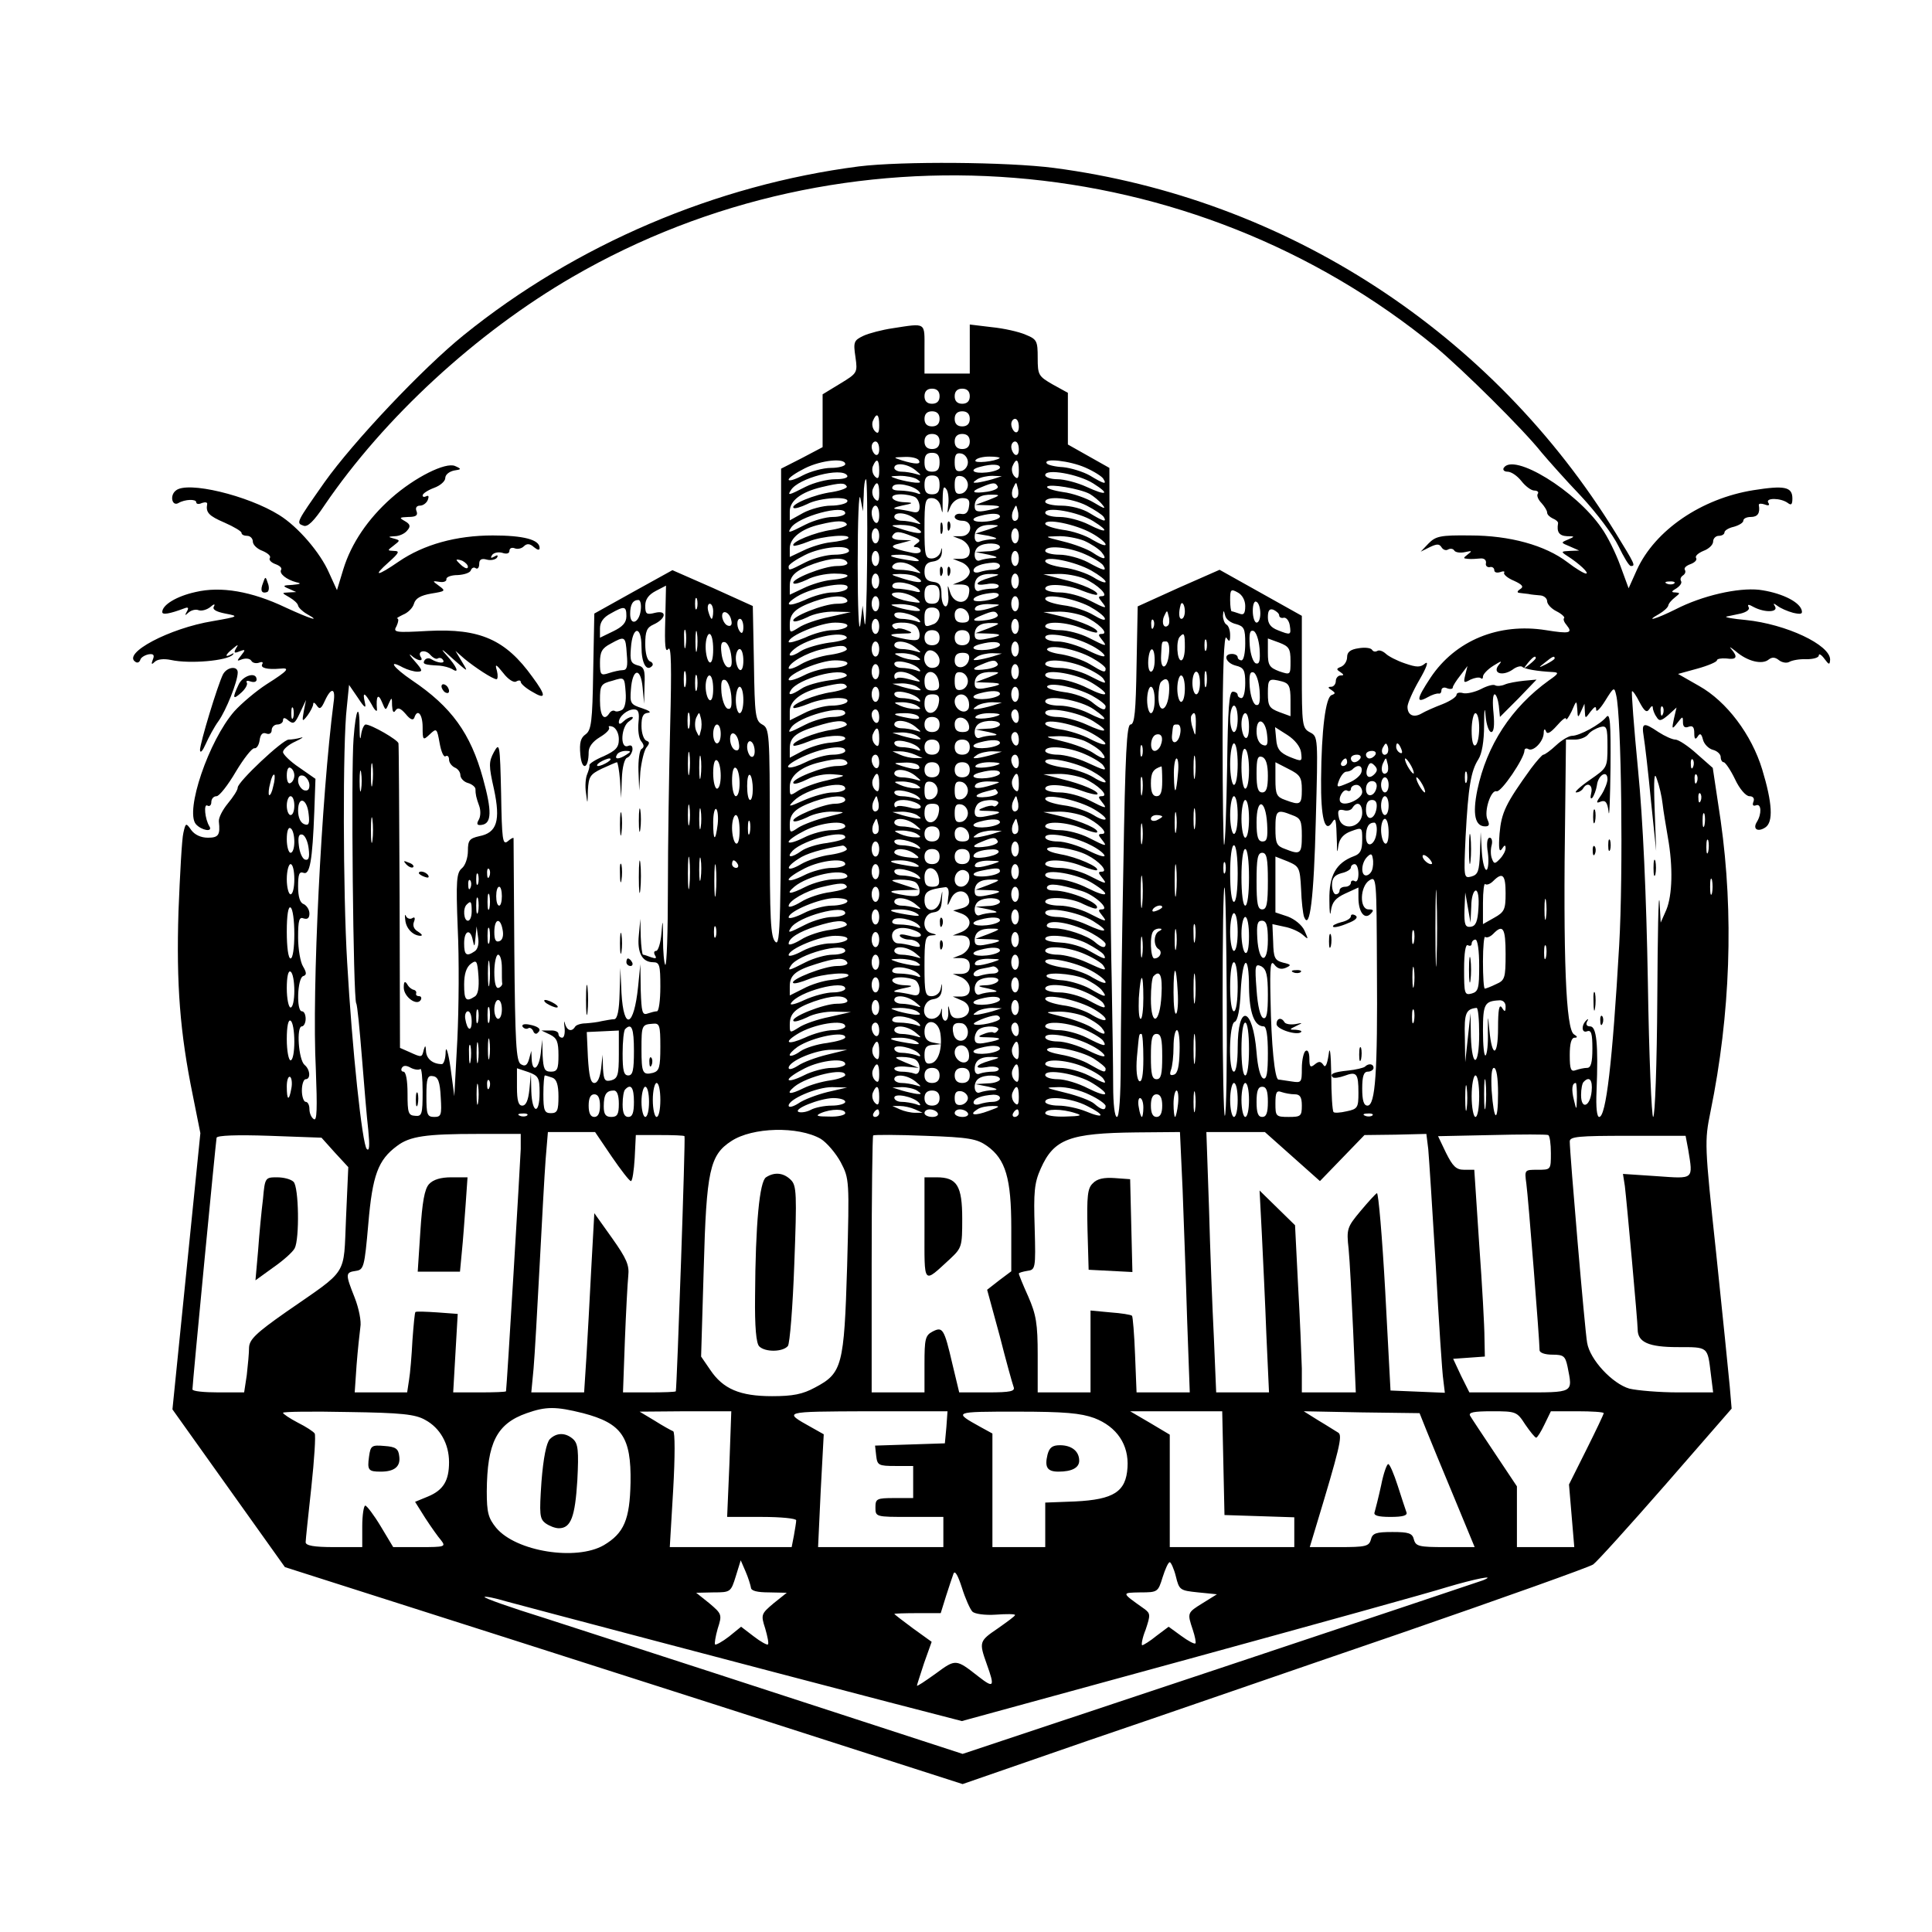 <?xml version="1.0" standalone="no"?>
<!DOCTYPE svg PUBLIC "-//W3C//DTD SVG 20010904//EN"
 "http://www.w3.org/TR/2001/REC-SVG-20010904/DTD/svg10.dtd">
<svg version="1.0" xmlns="http://www.w3.org/2000/svg"
 width="512pt" height="512pt" viewBox="0 0 512 512"
 preserveAspectRatio="xMidYMid meet">

<g transform="translate(0,512) scale(0.1,-0.1)"
fill="#000000" stroke="none">
<path d="M2276 4679 c-379 -49 -750 -207 -1047 -447 -109 -88 -293 -283 -369
-390 -75 -107 -76 -108 -56 -115 11 -5 28 12 56 54 158 232 402 457 657 605
721 418 1642 344 2287 -185 73 -61 233 -219 282 -281 16 -19 62 -71 104 -115
42 -45 85 -103 99 -132 14 -29 28 -53 33 -53 13 0 11 4 -40 87 -327 532 -873
887 -1489 968 -124 16 -403 18 -517 4z"/>
<path d="M2365 4250 c-27 -4 -62 -13 -77 -20 -25 -12 -27 -16 -21 -56 6 -42 5
-43 -41 -71 l-46 -28 0 -70 0 -70 -55 -29 -55 -28 0 -635 c0 -564 -2 -633 -15
-619 -13 12 -15 59 -15 290 0 264 -1 276 -20 286 -18 10 -20 23 -22 162 l-3
152 -106 48 -107 47 -103 -57 -104 -58 -3 -154 c-2 -133 -5 -155 -20 -166 -13
-9 -17 -22 -14 -54 4 -44 22 -38 22 7 0 14 11 28 29 39 17 10 28 21 25 26 -3
4 2 5 10 2 9 -4 16 -18 16 -33 0 -22 -8 -30 -40 -45 -22 -9 -39 -20 -38 -24 1
-4 -2 -14 -6 -24 -4 -9 -6 -31 -3 -50 4 -31 4 -31 5 8 2 36 6 42 37 57 20 9
38 17 40 17 2 0 6 -21 8 -47 l3 -48 2 52 c1 29 7 53 14 55 6 2 12 11 14 20 1
11 -3 15 -12 11 -22 -8 -18 53 4 66 9 6 12 11 6 11 -5 0 -15 -5 -22 -12 -7 -7
-12 -8 -12 -2 0 15 22 34 40 34 12 0 15 -8 12 -35 -2 -19 1 -42 7 -49 8 -10 9
-16 1 -21 -5 -3 -9 -30 -8 -58 l2 -52 3 50 c3 27 10 56 16 64 9 11 9 15 0 18
-7 3 -13 20 -13 39 0 25 4 34 18 35 9 1 2 6 -16 12 -31 10 -33 13 -30 50 4 56
26 60 31 5 l4 -43 1 48 c2 42 -1 50 -19 54 -17 5 -20 12 -17 46 4 58 28 61 28
3 0 -43 13 -67 28 -51 4 4 1 10 -5 12 -8 3 -13 22 -13 46 0 34 4 44 22 52 33
15 37 39 4 31 -23 -6 -26 -3 -26 19 0 17 9 29 28 39 l27 14 -2 -92 c-2 -66 0
-87 8 -76 8 11 9 -48 5 -205 -3 -121 -6 -314 -6 -429 0 -115 -3 -206 -7 -203
-3 4 -6 35 -6 69 0 52 -1 55 -4 16 -2 -27 -9 -48 -14 -48 -6 0 -7 -5 -3 -12 5
-8 2 -9 -10 -5 -10 4 -20 7 -22 7 -2 0 -5 21 -6 48 l-1 47 -4 -43 c-5 -47 9
-72 38 -72 17 0 19 -8 19 -65 0 -36 -4 -65 -9 -65 -5 0 -16 -3 -25 -6 -14 -5
-16 4 -18 62 l-1 69 -6 -60 c-11 -107 -38 -118 -44 -17 l-3 67 -2 -67 c-1 -46
-6 -68 -14 -69 -7 0 -22 -3 -33 -5 -11 -3 -30 -5 -43 -6 -12 0 -25 -4 -28 -9
-9 -15 -22 -10 -27 9 -2 9 -3 5 -1 -10 2 -16 -1 -28 -6 -28 -6 0 -10 5 -10 10
0 6 -10 10 -22 9 l-23 0 23 -11 c18 -9 22 -19 22 -55 0 -36 -3 -43 -20 -43
-17 0 -20 7 -22 43 l-1 42 -4 -37 c-5 -41 -22 -52 -24 -15 l-1 22 -6 -22 c-5
-17 -11 -20 -22 -13 -12 8 -15 56 -17 302 -1 161 -2 295 -2 297 -1 2 -8 -2
-16 -9 -13 -10 -15 6 -17 127 -3 131 -4 137 -19 110 -14 -26 -14 -36 0 -98 18
-84 8 -116 -39 -125 -26 -6 -30 -11 -30 -39 0 -18 -7 -39 -16 -46 -14 -12 -16
-32 -11 -159 4 -80 3 -212 -1 -295 l-8 -150 -10 75 c-6 41 -12 60 -13 43 0
-18 -5 -33 -10 -33 -24 0 -41 14 -42 34 -1 16 -2 17 -6 4 -5 -21 -5 -21 -38
-6 l-25 11 -1 399 c-1 219 -2 402 -3 408 -1 9 -72 50 -87 50 -4 0 -10 -12 -12
-27 -2 -17 -4 -11 -4 15 0 72 -10 56 -16 -25 -7 -85 -1 -689 7 -702 3 -4 9
-68 15 -142 6 -74 13 -161 17 -194 4 -41 3 -57 -4 -50 -12 12 -39 265 -52 495
-11 183 -12 582 -1 675 l6 60 24 -35 c17 -26 22 -29 18 -12 -7 30 -1 28 18 -5
8 -16 15 -21 14 -13 -3 35 3 44 13 20 10 -24 10 -24 18 -5 8 18 9 18 9 -5 1
-16 4 -21 9 -13 6 9 13 7 27 -9 12 -15 20 -18 23 -10 8 25 22 10 22 -25 0 -35
1 -36 19 -19 18 17 19 16 26 -23 4 -23 11 -39 16 -35 5 3 9 -1 9 -9 0 -8 7
-17 15 -21 8 -3 15 -12 15 -20 0 -8 9 -18 20 -21 11 -3 20 -11 20 -16 0 -14 2
-23 10 -45 4 -11 4 -27 -1 -36 -7 -12 -5 -16 8 -14 26 4 27 36 3 123 -33 120
-84 190 -188 260 -50 34 -66 57 -24 34 12 -6 29 -11 38 -11 15 0 14 4 -7 28
-13 15 -17 21 -9 15 16 -15 34 -17 25 -4 -10 16 12 21 25 6 7 -8 16 -13 20
-10 5 3 11 1 14 -4 7 -10 -13 -9 -31 2 -6 4 -14 3 -18 -3 -6 -10 0 -12 40 -14
11 -1 26 -5 33 -9 21 -14 13 6 -15 37 -18 20 -12 17 16 -9 42 -37 43 -38 26
-10 l-18 30 24 -21 c28 -23 75 -54 85 -54 3 0 4 10 1 22 -6 20 -3 19 17 -6 13
-17 28 -26 34 -22 7 4 12 3 12 -1 0 -5 14 -17 30 -26 38 -23 38 -11 1 39 -71
99 -139 129 -276 122 -89 -5 -94 -4 -84 13 5 11 6 19 2 20 -4 0 3 4 15 10 13
5 26 18 29 29 4 14 17 22 46 27 37 6 39 7 21 20 -19 14 -19 14 1 11 11 -2 19
2 18 7 -1 6 13 11 30 11 17 1 33 6 35 13 2 6 8 9 13 5 5 -3 9 2 9 12 0 11 6
15 20 11 11 -3 23 0 27 5 4 7 1 8 -7 3 -9 -5 -11 -4 -6 4 4 6 16 9 27 6 11 -4
19 -2 19 5 0 7 6 10 14 7 7 -3 18 -1 24 5 8 8 16 8 27 -2 10 -8 15 -9 15 -2 0
22 -43 33 -124 33 -97 0 -183 -24 -249 -69 -58 -40 -71 -41 -27 -2 28 25 30
30 14 30 -18 1 -18 1 -1 14 18 14 18 14 0 19 -15 4 -15 5 3 6 12 0 27 7 33 15
10 11 8 17 -6 25 -16 9 -15 10 9 11 20 0 26 4 22 15 -4 9 0 15 9 15 8 0 18 7
21 16 3 8 2 12 -4 9 -6 -3 -10 -2 -10 2 0 5 14 14 30 20 17 6 30 18 30 26 0 9
10 17 23 20 20 3 21 4 3 12 -25 11 -107 -30 -169 -85 -62 -55 -106 -120 -127
-188 l-17 -56 -21 46 c-23 53 -82 122 -132 153 -83 52 -244 91 -274 65 -17
-13 -10 -43 7 -33 17 10 47 11 47 2 0 -5 7 -6 15 -2 9 3 15 2 14 -3 -4 -22 4
-31 46 -49 25 -11 45 -23 45 -27 0 -5 7 -8 15 -8 8 0 15 -7 15 -15 0 -9 12
-20 26 -25 14 -6 23 -14 19 -19 -3 -5 4 -12 15 -16 11 -4 18 -10 15 -15 -6
-10 14 -26 40 -33 15 -3 12 -5 -10 -7 -26 -1 -27 -3 -10 -10 l20 -9 -20 -1
c-19 -1 -19 -1 2 -13 12 -7 22 -16 23 -22 1 -5 11 -15 23 -22 41 -23 9 -13
-56 17 -90 43 -172 57 -239 41 -50 -11 -88 -34 -88 -53 0 -8 19 -5 59 10 10 4
12 1 6 -9 -6 -11 -5 -11 5 -2 7 6 19 9 26 6 8 -3 22 1 31 8 10 9 14 9 10 2 -5
-8 5 -14 30 -19 37 -7 36 -8 -33 -20 -116 -19 -241 -86 -205 -108 5 -4 11 -1
13 6 2 6 12 12 22 14 13 2 16 -2 11 -14 -5 -13 -3 -14 5 -6 7 7 24 9 43 5 50
-11 150 -2 164 14 4 4 2 5 -4 1 -19 -10 -16 -1 4 15 14 12 16 12 8 0 -6 -11
-4 -13 10 -7 16 6 16 4 4 -11 -12 -15 -12 -16 3 -10 10 3 20 2 24 -4 3 -6 13
-8 21 -5 8 3 11 1 8 -4 -6 -10 13 -15 47 -12 28 3 22 -5 -35 -41 -28 -18 -67
-51 -86 -72 -68 -78 -131 -264 -102 -299 15 -17 46 -22 36 -6 -12 19 -16 62
-5 55 5 -3 10 1 10 9 0 9 6 16 14 16 7 0 30 29 51 65 21 35 43 63 49 62 6 -1
12 8 14 21 2 16 8 22 18 18 8 -3 14 1 14 9 0 8 7 15 15 15 8 0 15 5 15 11 0 8
5 8 15 -1 13 -10 17 -7 30 21 l16 34 -6 -30 c-5 -28 -4 -29 10 -11 8 11 15 25
15 30 0 6 4 4 9 -3 8 -12 12 -10 22 12 17 37 29 34 23 -5 -32 -249 -58 -759
-47 -972 4 -104 3 -137 -5 -132 -7 4 -12 16 -12 27 0 10 -4 19 -10 19 -5 0
-10 14 -10 30 0 17 5 30 10 30 14 0 12 26 -3 38 -16 14 -22 102 -7 102 5 0 10
9 10 20 0 11 -4 20 -10 20 -15 0 -12 87 3 93 10 3 10 9 0 26 -7 11 -13 46 -13
77 0 46 3 55 15 50 10 -3 15 1 15 13 0 10 -7 21 -15 25 -10 3 -15 19 -15 47 0
32 3 40 14 36 17 -7 24 31 29 164 l3 85 -43 30 c-24 16 -43 35 -43 41 0 7 15
20 33 28 17 8 24 13 14 10 -10 -3 -25 -5 -32 -5 -16 0 -135 -112 -135 -127 0
-7 -12 -25 -26 -42 -14 -17 -25 -38 -24 -48 4 -36 -1 -43 -29 -43 -19 0 -35 8
-44 20 -14 20 -15 20 -21 -7 -4 -15 -9 -109 -13 -208 -6 -194 4 -322 38 -488
l20 -100 -37 -366 -37 -366 149 -209 149 -209 235 -75 c129 -41 533 -170 898
-287 l663 -213 332 115 c183 62 555 191 827 284 272 94 502 176 512 183 9 6
95 101 192 212 l175 201 -5 59 c-3 32 -19 191 -36 353 -31 289 -31 296 -15
375 53 259 62 524 27 771 l-21 140 -42 37 c-23 21 -49 38 -57 38 -8 0 -28 9
-45 20 -40 27 -45 25 -39 -12 3 -18 12 -94 19 -168 l14 -135 -4 110 c-3 83 -1
103 6 80 6 -16 13 -46 15 -65 2 -19 9 -59 14 -89 14 -78 12 -153 -4 -192 l-15
-34 -3 55 c-3 30 -5 -86 -6 -257 -1 -172 -6 -313 -11 -313 -4 0 -11 161 -14
358 -4 229 -13 430 -26 562 -11 113 -18 207 -16 208 2 2 11 -11 20 -29 13 -24
19 -29 26 -18 5 8 9 10 9 4 0 -5 4 -17 10 -25 7 -12 12 -11 31 5 l22 20 -7
-30 c-6 -28 -5 -29 9 -11 14 18 15 19 15 2 0 -12 5 -16 15 -12 11 4 15 -1 15
-17 0 -16 3 -18 9 -9 6 10 10 8 14 -8 3 -12 15 -24 26 -27 12 -3 21 -12 21
-19 0 -8 4 -14 8 -14 4 0 18 -20 30 -45 12 -26 29 -45 38 -45 10 0 14 -6 11
-14 -4 -10 -1 -13 7 -10 14 5 15 -23 2 -44 -12 -19 2 -28 22 -15 22 14 19 65
-8 154 -28 92 -94 180 -167 221 l-56 32 51 14 c29 8 52 18 52 22 0 4 11 6 25
5 28 -4 31 4 13 25 -7 8 -2 5 12 -6 31 -27 70 -36 87 -22 9 7 17 7 28 -2 8 -6
20 -8 27 -4 7 4 27 8 45 7 18 0 33 4 33 10 0 6 7 2 15 -9 12 -16 14 -17 15 -2
0 39 -116 94 -224 105 -33 3 -56 7 -51 9 6 1 23 5 38 8 16 4 25 11 21 17 -4 8
0 8 14 0 29 -15 65 -14 56 2 -6 9 -4 9 7 1 8 -6 26 -14 41 -18 22 -5 26 -3 22
9 -9 23 -58 45 -112 52 -56 6 -150 -15 -222 -52 -50 -25 -84 -35 -43 -12 12 7
23 17 24 22 1 6 9 15 18 22 14 11 14 12 1 13 -12 0 -11 3 3 11 9 6 15 14 12
19 -3 5 -1 11 5 15 6 4 8 10 5 15 -3 5 4 11 15 15 11 4 18 11 15 16 -4 5 5 13
19 19 14 5 26 16 26 25 0 8 7 15 15 15 8 0 15 4 15 9 0 5 11 12 25 15 14 4 25
11 25 16 0 6 9 10 20 10 18 0 25 10 21 32 0 4 7 4 16 1 10 -4 14 -2 9 5 -8 13
33 13 52 -1 9 -7 12 -4 12 12 0 31 -21 35 -103 22 -138 -22 -261 -106 -309
-211 l-22 -49 -22 60 c-12 33 -34 78 -50 100 -68 99 -233 200 -259 159 -3 -5
1 -10 10 -10 10 0 26 -11 37 -25 11 -14 26 -25 34 -25 8 0 13 -4 9 -9 -3 -5 2
-16 10 -24 8 -9 15 -20 15 -25 0 -6 7 -12 15 -16 8 -3 15 -9 14 -13 -4 -23 3
-33 24 -34 21 0 21 -1 2 -9 -19 -8 -19 -8 5 -18 l25 -11 -25 -1 c-23 -1 -24
-2 -7 -13 33 -21 60 -47 50 -47 -5 0 -27 13 -49 30 -59 45 -153 71 -258 71
-79 1 -91 -2 -110 -21 l-21 -22 24 12 c19 9 25 9 31 0 4 -7 12 -10 18 -6 6 3
13 2 16 -3 3 -5 16 -7 29 -4 18 4 19 3 7 -6 -13 -10 -13 -11 0 -12 8 -1 23 0
33 1 10 1 16 -4 15 -12 -2 -7 3 -12 10 -11 6 2 12 -2 12 -8 0 -6 7 -8 16 -5 8
3 13 2 10 -2 -2 -4 9 -14 26 -21 22 -10 27 -16 17 -22 -8 -5 -9 -9 -4 -10 6
-1 17 -2 25 -3 8 -2 23 -3 33 -4 9 -1 17 -8 17 -15 0 -8 11 -20 25 -27 14 -7
23 -16 20 -18 -3 -3 0 -11 7 -19 17 -21 7 -23 -55 -13 -125 20 -240 -27 -306
-126 -37 -56 -39 -69 -8 -52 12 7 25 11 30 10 4 -1 7 3 7 9 0 6 7 9 15 5 8 -3
15 -2 15 2 0 4 9 18 20 32 l19 25 -6 -24 c-5 -21 -4 -22 14 -12 11 5 23 7 27
4 3 -3 6 -2 6 4 0 6 12 19 28 29 21 13 24 14 14 2 -18 -22 9 -31 36 -13 10 8
22 11 26 8 6 -6 40 -12 81 -14 17 -1 16 -4 -10 -22 -100 -72 -165 -172 -190
-291 -13 -64 -6 -96 21 -96 11 0 12 5 6 18 -10 21 9 80 24 75 12 -4 74 88 74
108 0 5 5 7 10 4 13 -8 40 19 41 42 0 11 3 13 6 5 3 -9 12 -4 29 15 13 15 24
24 24 18 1 -5 7 4 15 20 13 30 13 30 15 5 1 -23 2 -23 10 -5 l9 20 1 -20 c1
-20 1 -20 15 -1 11 14 15 16 15 5 0 -8 11 3 24 24 23 37 24 37 29 15 14 -55
19 -473 8 -663 -18 -313 -35 -455 -53 -455 -6 0 -9 25 -7 68 5 126 0 172 -17
172 -9 0 -12 5 -8 13 4 6 3 8 -1 4 -15 -13 -14 -36 1 -30 11 4 14 -6 14 -46 0
-37 -4 -51 -14 -51 -8 0 -21 -3 -30 -6 -13 -5 -16 2 -16 40 0 30 4 46 13 46 8
0 8 3 -2 9 -21 14 -29 196 -23 599 l2 182 24 0 c13 0 29 6 35 14 6 8 21 16 31
19 18 5 20 0 20 -51 0 -57 -1 -57 -47 -89 -26 -18 -42 -33 -36 -33 7 0 15 5
18 10 11 19 27 10 22 -11 -3 -13 -2 -18 3 -13 4 5 10 20 12 33 3 27 28 42 28
16 0 -8 -7 -27 -16 -41 -15 -21 -15 -24 -1 -18 12 4 17 -3 20 -28 2 -18 4 35
5 117 1 119 -1 147 -11 135 -16 -20 -71 -50 -91 -50 -8 0 -27 -11 -42 -25 -15
-14 -30 -25 -34 -25 -3 0 -18 -17 -33 -37 -67 -93 -78 -116 -83 -172 -3 -39
-1 -51 6 -41 7 11 10 12 10 2 0 -7 -7 -20 -15 -28 -13 -14 -16 -14 -21 0 -4 9
-4 25 -1 36 3 11 0 20 -5 20 -7 0 -9 -16 -5 -40 3 -22 1 -42 -3 -45 -5 -3 -11
18 -13 47 l-3 53 -2 -56 c-2 -48 -5 -57 -23 -62 -20 -5 -20 -3 -15 106 7 132
14 174 34 205 9 14 15 47 15 90 0 43 2 52 4 25 2 -24 9 -43 15 -43 7 0 9 18 6
50 -3 28 -2 50 3 50 4 0 9 -14 11 -30 l3 -30 49 49 48 50 -33 -3 c-19 -2 -42
-6 -51 -10 -9 -4 -21 -5 -26 -2 -5 3 -22 -2 -37 -10 -16 -8 -37 -13 -47 -11
-10 3 -18 1 -18 -4 0 -6 -17 -17 -37 -25 -21 -8 -46 -19 -56 -25 -21 -12 -37
-4 -37 18 0 9 14 41 32 72 18 31 25 50 15 43 -13 -11 -22 -11 -54 0 -21 7 -44
19 -51 26 -8 7 -17 10 -22 7 -5 -3 -11 -2 -14 3 -3 5 -19 7 -36 4 -21 -3 -30
-10 -30 -23 0 -11 -7 -22 -16 -26 -13 -5 -13 -7 -2 -14 10 -7 10 -9 1 -9 -7 0
-13 -7 -13 -15 0 -8 -6 -15 -12 -15 -10 0 -9 -3 1 -9 10 -7 11 -9 0 -13 -16
-5 -27 -93 -28 -223 -1 -103 10 -144 29 -115 10 16 11 12 13 -55 0 -26 1 -27
4 -5 3 18 14 30 33 37 30 11 30 11 30 -23 0 -27 -5 -37 -22 -43 -48 -18 -66
-52 -65 -116 0 -33 2 -46 4 -29 3 23 12 34 38 46 l35 16 0 -27 c0 -38 16 -59
32 -43 9 9 9 12 -5 12 -25 0 -23 61 2 77 19 12 19 5 20 -233 2 -275 -4 -364
-25 -364 -10 0 -14 14 -14 45 0 33 4 45 15 45 8 0 15 5 15 10 0 11 -13 13 -23
3 -4 -3 -24 -8 -44 -10 -39 -4 -50 -9 -41 -18 3 -3 17 -1 31 4 32 12 37 7 37
-45 0 -39 -2 -43 -31 -49 -17 -4 -33 -5 -35 -2 -3 3 -6 47 -6 99 -1 59 -4 79
-7 53 -4 -27 -9 -36 -14 -27 -7 10 -12 10 -23 1 -11 -9 -14 -7 -14 15 0 16 -4
25 -10 21 -5 -3 -10 -24 -10 -46 0 -38 -1 -39 -27 -35 -16 2 -31 5 -35 5 -10
1 -19 93 -21 214 -2 86 0 104 10 91 8 -11 18 -14 30 -9 16 7 15 9 -7 14 -22 6
-25 13 -26 55 l-2 47 32 -7 c17 -3 39 -13 48 -21 16 -14 16 -14 5 11 -7 15
-26 30 -44 37 l-33 11 0 74 0 74 33 -13 c30 -13 32 -16 35 -73 1 -32 5 -66 8
-74 15 -38 26 50 31 256 6 220 6 222 -15 233 -21 11 -22 18 -22 160 l0 149
-109 61 -109 61 -109 -48 -108 -49 -3 -156 c-2 -122 -5 -157 -16 -157 -10 0
-14 -76 -19 -377 -4 -207 -7 -441 -7 -520 0 -89 -4 -143 -10 -143 -6 0 -10 34
-10 83 0 45 -2 174 -4 287 -3 113 -5 463 -5 777 l-1 573 -55 31 -55 31 0 68 0
69 -40 22 c-38 22 -40 25 -40 71 0 44 -2 49 -32 61 -18 8 -59 17 -90 20 l-58
7 0 -65 0 -65 -60 0 -60 0 0 65 c0 72 6 69 -85 55z m125 -180 c0 -13 -7 -20
-20 -20 -13 0 -20 7 -20 20 0 13 7 20 20 20 13 0 20 -7 20 -20z m80 0 c0 -13
-7 -20 -20 -20 -13 0 -20 7 -20 20 0 13 7 20 20 20 13 0 20 -7 20 -20z m-80
-60 c0 -13 -7 -20 -20 -20 -13 0 -20 7 -20 20 0 13 7 20 20 20 13 0 20 -7 20
-20z m80 0 c0 -13 -7 -20 -20 -20 -13 0 -20 7 -20 20 0 13 7 20 20 20 13 0 20
-7 20 -20z m-240 -17 c0 -20 -3 -24 -11 -16 -7 7 -9 19 -6 27 10 24 17 19 17
-11z m370 -4 c0 -11 -4 -17 -10 -14 -5 3 -10 13 -10 21 0 8 5 14 10 14 6 0 10
-9 10 -21z m-210 -39 c0 -13 -7 -20 -20 -20 -13 0 -20 7 -20 20 0 13 7 20 20
20 13 0 20 -7 20 -20z m80 0 c0 -13 -7 -20 -20 -20 -13 0 -20 7 -20 20 0 13 7
20 20 20 13 0 20 -7 20 -20z m-240 -21 c0 -11 -4 -17 -10 -14 -5 3 -10 13 -10
21 0 8 5 14 10 14 6 0 10 -9 10 -21z m370 0 c0 -11 -4 -17 -10 -14 -5 3 -10
13 -10 21 0 8 5 14 10 14 6 0 10 -9 10 -21z m-210 -34 c0 -18 -5 -25 -20 -25
-15 0 -20 7 -20 25 0 18 5 25 20 25 15 0 20 -7 20 -25z m75 0 c0 -11 -8 -21
-17 -23 -14 -3 -18 3 -18 23 0 20 4 26 18 23 9 -2 17 -12 17 -23z m-130 5 c7
-11 -9 -11 -45 0 -24 8 -24 8 7 9 17 1 35 -3 38 -9z m214 6 c-11 -9 -69 -15
-64 -6 3 6 20 10 37 10 17 0 29 -2 27 -4z m-409 -16 c0 -5 -17 -10 -38 -10
-20 0 -54 -9 -75 -20 -20 -11 -37 -16 -37 -11 0 5 19 18 43 30 44 22 107 28
107 11z m90 -17 c0 -20 -3 -24 -11 -16 -7 7 -9 19 -6 27 10 24 17 19 17 -11z
m370 0 c0 -20 -3 -24 -11 -16 -7 7 -9 19 -6 27 10 24 17 19 17 -11z m176 8
c23 -10 45 -24 48 -30 10 -16 2 -14 -36 9 -18 10 -50 20 -71 22 -21 1 -41 6
-43 10 -10 15 61 7 102 -11z m-450 -7 c17 -14 17 -15 1 -10 -10 3 -27 6 -38 6
-10 0 -19 5 -19 10 0 15 34 12 56 -6z m224 7 c0 -5 -16 -11 -35 -13 -36 -4
-49 7 -17 15 30 8 52 7 52 -2z m-405 -21 c4 -6 -9 -10 -32 -10 -21 0 -56 -9
-78 -20 -45 -23 -49 -24 -39 -9 19 32 135 62 149 39z m652 -21 c46 -29 36 -34
-18 -9 -24 11 -59 20 -76 20 -18 0 -33 5 -33 11 0 18 87 3 127 -22z m-467 11
c12 -8 11 -10 -5 -9 -11 1 -31 5 -45 9 -24 8 -24 8 5 9 17 0 37 -4 45 -9z m60
-15 c0 -18 -5 -25 -20 -25 -15 0 -20 7 -20 25 0 18 5 25 20 25 15 0 20 -7 20
-25z m75 0 c0 -11 -8 -21 -17 -23 -14 -3 -18 3 -18 23 0 20 4 26 18 23 9 -2
17 -12 17 -23z m65 15 c-14 -4 -32 -8 -40 -9 -13 -1 -13 0 0 9 8 5 26 9 40 9
l25 -1 -25 -8z m-332 -212 c-1 -117 -4 -193 -7 -168 l-5 45 -6 -50 c-4 -27 -7
45 -7 160 0 116 3 194 7 175 l7 -35 2 43 c0 23 3 42 6 42 3 0 4 -96 3 -212z
m-54 193 c3 -4 -15 -11 -39 -15 -46 -6 -111 -33 -102 -42 3 -3 19 2 36 10 33
18 116 22 106 6 -3 -5 -23 -10 -43 -10 -21 0 -54 -9 -73 -19 l-36 -20 0 24 c0
28 30 51 84 64 51 12 61 12 67 2z m86 -18 c0 -20 -3 -24 -11 -16 -7 7 -9 19
-6 27 10 24 17 19 17 -11z m105 5 c7 -8 4 -9 -8 -4 -10 3 -30 6 -43 6 -16 0
-23 4 -18 11 7 12 54 3 69 -13z m209 13 c3 -5 -9 -11 -27 -14 -40 -6 -47 0
-16 12 31 13 37 13 43 2z m52 -28 c-11 -11 -19 6 -11 24 8 17 8 17 12 0 3 -10
2 -21 -1 -24z m192 8 c10 -6 25 -18 33 -28 11 -13 6 -12 -22 5 -20 12 -57 25
-82 28 -26 4 -44 10 -42 14 5 9 87 -5 113 -19z m-375 -29 c-3 -26 -3 -26 6 -4
6 13 19 22 31 22 16 0 21 -5 18 -22 -2 -16 -9 -22 -20 -20 -10 2 -18 -2 -18
-8 0 -5 9 -10 20 -10 30 0 27 -40 -2 -41 l-23 0 23 -9 c12 -6 22 -18 22 -30 0
-14 -7 -20 -22 -21 l-23 0 23 -9 c12 -5 22 -16 22 -25 0 -9 -10 -20 -22 -25
l-23 -9 23 0 c18 -1 23 -6 20 -23 -4 -32 -40 -30 -50 2 -7 23 -7 22 -5 -6 2
-17 -2 -31 -7 -31 -6 0 -11 14 -11 31 0 25 -5 32 -22 34 -17 2 -23 10 -23 27
0 17 6 25 23 27 14 2 22 10 23 23 1 15 0 16 -3 3 -3 -10 -13 -18 -24 -18 -17
0 -19 8 -19 80 0 72 2 80 19 80 12 0 21 -9 24 -22 5 -21 5 -21 5 2 0 48 2 56
11 42 4 -7 6 -25 4 -40z m-87 20 c6 -4 11 -15 11 -25 0 -14 -6 -17 -21 -13
-12 3 -30 6 -41 7 -11 1 -4 5 15 9 31 6 32 8 8 9 -37 1 -47 21 -11 21 15 0 33
-4 39 -8z m194 -7 l-35 -13 34 -1 c40 -1 38 -6 -5 -14 -24 -5 -31 -2 -31 11 0
22 15 32 47 31 22 0 21 -2 -10 -14z m260 -15 c21 -11 41 -24 45 -30 9 -15 -1
-12 -37 10 -19 12 -51 20 -75 20 -24 0 -43 5 -43 10 0 17 69 11 110 -10z
m-550 -26 c0 -14 -4 -23 -10 -19 -5 3 -10 15 -10 26 0 10 5 19 10 19 6 0 10
-12 10 -26z m366 -11 c-11 -11 -19 6 -11 24 8 17 8 17 12 0 3 -10 2 -21 -1
-24z m-456 17 c0 -5 -15 -10 -33 -10 -18 0 -50 -9 -72 -20 -45 -23 -49 -24
-39 -9 18 30 144 64 144 39z m657 -21 c45 -28 37 -34 -12 -9 -22 11 -56 20
-77 20 -22 0 -38 5 -38 11 0 18 87 3 127 -22z m-471 5 c17 -14 17 -15 1 -10
-10 3 -27 6 -38 6 -10 0 -19 5 -19 10 0 15 34 12 56 -6z m224 7 c0 -5 -16 -11
-35 -13 -36 -4 -49 7 -17 15 30 8 52 7 52 -2z m-406 -20 c3 -4 -15 -11 -39
-15 -44 -6 -111 -33 -102 -42 2 -2 20 3 40 11 36 15 117 21 104 8 -4 -3 -24
-8 -45 -10 -20 -2 -53 -12 -73 -22 l-36 -17 0 23 c0 27 31 52 80 63 45 11 65
11 71 1z m649 -24 c20 -11 37 -25 37 -30 0 -5 -15 1 -34 12 -18 12 -54 24 -80
27 -25 4 -46 11 -46 16 0 15 80 -1 123 -25z m-463 13 c24 -15 7 -17 -35 -4
-38 12 -38 12 -10 13 17 0 37 -3 45 -9z m190 -3 l-35 -11 35 -6 c21 -5 26 -8
13 -9 -12 0 -28 -3 -36 -6 -8 -4 -14 1 -14 12 0 23 15 33 47 32 21 -1 20 -2
-10 -12z m-290 -17 c0 -11 -4 -20 -10 -20 -5 0 -10 9 -10 20 0 11 5 20 10 20
6 0 10 -9 10 -20z m370 0 c0 -11 -4 -20 -10 -20 -5 0 -10 9 -10 20 0 11 5 20
10 20 6 0 10 -9 10 -20z m-283 -1 c22 -8 24 -12 13 -19 -10 -7 -11 -10 -2 -10
6 0 12 -5 12 -10 0 -6 -12 -8 -27 -4 -53 11 -59 17 -28 24 l30 8 -28 1 c-16 0
-26 5 -22 11 8 13 17 13 52 -1z m456 -12 c18 -8 38 -21 46 -30 17 -21 7 -22
-24 -1 -14 9 -48 22 -77 29 -52 13 -52 13 -15 14 21 1 52 -5 70 -12z m-223
-17 c0 -5 -15 -11 -32 -11 l-33 -2 35 -7 c22 -5 27 -8 13 -9 -12 0 -28 -3 -36
-6 -16 -7 -20 26 -3 37 16 11 56 10 56 -2z m-400 -10 c0 -5 -17 -10 -38 -10
-21 0 -55 -9 -77 -20 -45 -23 -45 -23 -45 -11 0 5 19 18 43 30 43 22 117 29
117 11z m626 -9 c23 -10 45 -24 48 -30 10 -16 1 -14 -41 9 -21 11 -55 20 -75
20 -21 0 -38 5 -38 10 0 16 62 11 106 -9z m-546 -11 c0 -11 -4 -20 -10 -20 -5
0 -10 9 -10 20 0 11 5 20 10 20 6 0 10 -9 10 -20z m370 0 c0 -11 -4 -20 -10
-20 -5 0 -10 9 -10 20 0 11 5 20 10 20 6 0 10 -9 10 -20z m-270 -1 c11 -7 4
-8 -25 -3 -50 8 -58 14 -19 14 16 0 36 -5 44 -11z m-1190 -21 c0 -6 -6 -5 -15
2 -8 7 -15 14 -15 16 0 2 7 1 15 -2 8 -4 15 -11 15 -16z m1005 12 c4 -6 -7
-10 -27 -10 -35 0 -125 -36 -115 -46 3 -3 19 2 36 10 16 9 49 16 72 16 51 0
45 -12 -9 -17 -20 -2 -53 -12 -73 -22 l-36 -17 0 23 c0 27 14 41 64 59 46 16
80 18 88 4z m647 -22 c21 -12 38 -25 38 -30 0 -4 -15 1 -32 12 -18 11 -54 23
-80 26 -27 4 -48 11 -48 17 0 15 79 -1 122 -25z m-466 6 c17 -14 17 -15 1 -10
-10 3 -30 6 -43 6 -14 0 -22 4 -19 10 9 15 39 12 61 -6z m224 6 c0 -5 -9 -10
-19 -10 -11 0 -26 -3 -35 -6 -9 -3 -16 -1 -16 4 0 11 21 19 53 21 9 0 17 -3
17 -9z m-320 -40 c0 -11 -4 -20 -10 -20 -5 0 -10 9 -10 20 0 11 5 20 10 20 6
0 10 -9 10 -20z m100 10 c24 -15 7 -17 -35 -4 -38 12 -38 12 -10 13 17 0 37
-3 45 -9z m193 -1 c-39 -11 -44 -23 -8 -17 14 3 28 1 31 -3 3 -5 -4 -9 -15 -9
-10 0 -26 -2 -34 -5 -8 -4 -14 1 -14 12 0 23 15 33 47 32 22 -1 21 -2 -7 -10z
m77 -9 c0 -11 -4 -20 -10 -20 -5 0 -10 9 -10 20 0 11 5 20 10 20 6 0 10 -9 10
-20z m173 7 c36 -16 68 -47 47 -47 -10 0 -10 -3 0 -15 16 -20 12 -19 -35 5
-22 11 -56 20 -77 20 -21 0 -38 5 -38 10 0 15 56 12 97 -5 20 -8 38 -13 40
-11 8 7 -39 29 -92 41 l-50 13 38 1 c21 1 52 -5 70 -12z m-438 -29 c7 -8 2 -9
-15 -4 -14 3 -33 6 -43 6 -10 0 -15 5 -11 11 7 12 54 3 69 -13z m2002 16 c-3
-3 -12 -4 -19 -1 -8 3 -5 6 6 6 11 1 17 -2 13 -5z m-2192 -14 c-3 -5 -21 -10
-38 -10 -18 0 -51 -9 -74 -20 -45 -20 -58 -14 -21 9 44 27 147 44 133 21z
m245 -15 c0 -18 -5 -25 -20 -25 -15 0 -20 7 -20 25 0 18 5 25 20 25 15 0 20
-7 20 -25z m810 -31 c0 -20 -4 -25 -16 -20 -9 3 -18 6 -20 6 -2 0 -4 14 -4 30
0 28 2 30 20 20 12 -6 20 -21 20 -36z m-874 21 c18 -14 16 -14 -16 -9 -44 8
-63 24 -29 24 14 0 34 -7 45 -15z m220 6 c-7 -11 -66 -20 -66 -10 0 8 24 16
53 18 10 0 16 -3 13 -8z m-799 -33 c-3 -7 -5 -2 -5 12 0 14 2 19 5 13 2 -7 2
-19 0 -25z m398 22 c4 -6 -7 -10 -27 -10 -35 0 -125 -36 -115 -46 3 -3 19 2
36 10 16 9 49 16 73 15 l43 -1 -57 -13 c-31 -6 -68 -19 -81 -28 -24 -15 -24
-15 -24 8 0 29 14 43 64 61 46 16 80 18 88 4z m85 -10 c0 -11 -4 -20 -10 -20
-5 0 -10 9 -10 20 0 11 5 20 10 20 6 0 10 -9 10 -20z m370 0 c0 -11 -4 -20
-10 -20 -5 0 -10 9 -10 20 0 11 5 20 10 20 6 0 10 -9 10 -20z m187 -7 c20 -11
39 -25 41 -32 2 -7 -10 -3 -30 9 -18 11 -54 23 -80 26 -27 4 -48 11 -48 17 0
15 74 2 117 -20z m-1189 -10 c-4 -34 -28 -43 -28 -10 0 25 7 37 22 37 5 0 8
-12 6 -27z m1642 -9 c0 -13 -4 -24 -10 -24 -5 0 -10 14 -10 31 0 17 4 28 10
24 6 -3 10 -17 10 -31z m-1450 6 c0 -11 -2 -20 -4 -20 -2 0 -6 9 -9 20 -3 11
-1 20 4 20 5 0 9 -9 9 -20z m540 10 c12 -8 11 -10 -5 -9 -11 1 -31 5 -45 9
-24 8 -24 8 5 9 17 0 37 -4 45 -9z m200 0 c-36 -11 -52 -11 -45 0 3 6 21 10
38 9 31 -1 31 -1 7 -9z m510 -10 c0 -11 -4 -20 -9 -20 -7 0 -8 17 -2 38 4 10
11 -2 11 -18z m-1480 -13 c0 -17 -10 -28 -35 -40 l-35 -17 0 25 c0 16 9 29 28
39 37 21 42 20 42 -7z m830 4 c0 -10 -7 -22 -16 -25 -23 -9 -24 -8 -24 19 0
18 5 25 20 25 13 0 20 -7 20 -19z m78 -4 c2 -12 -3 -17 -17 -17 -15 0 -21 6
-21 21 0 25 33 22 38 -4z m822 2 c0 -5 6 -8 12 -6 7 1 14 -8 16 -20 4 -26 3
-27 -32 -13 -18 7 -26 17 -26 34 0 18 4 24 15 20 8 -4 15 -10 15 -15z m-1452
-13 c3 -11 -1 -17 -9 -14 -7 2 -13 12 -15 22 -3 23 20 15 24 -8z m497 2 c7 -8
4 -9 -8 -4 -10 3 -27 6 -38 6 -10 0 -19 5 -19 11 0 13 50 3 65 -13z m209 13
c3 -5 -9 -11 -27 -14 -40 -6 -47 0 -16 12 31 13 37 13 43 2z m229 -4 c36 -16
68 -47 47 -47 -10 0 -10 -3 0 -15 16 -20 12 -19 -35 5 -22 11 -56 20 -77 20
-21 0 -38 5 -38 10 0 15 56 12 97 -5 20 -8 38 -13 40 -11 8 8 -40 29 -92 42
l-50 12 38 1 c21 1 52 -5 70 -12z m223 -24 c-11 -11 -19 6 -11 24 8 17 8 17
12 0 3 -10 2 -21 -1 -24z m180 3 c21 -6 24 -12 24 -51 0 -25 -4 -45 -10 -45
-5 0 -10 4 -10 8 0 5 -7 9 -15 9 -25 0 -17 -24 10 -31 21 -5 25 -12 25 -46 0
-22 -4 -40 -10 -40 -5 0 -10 4 -10 8 0 5 -6 9 -13 9 -10 0 -13 -46 -15 -201
-2 -110 -5 -203 -8 -205 -2 -2 -4 124 -4 280 0 187 4 279 10 269 8 -12 10 -11
10 7 0 12 -4 25 -10 28 -5 3 -9 14 -9 23 1 16 2 16 6 0 2 -9 15 -19 29 -22z
m-1306 -8 c0 -12 -3 -18 -7 -14 -11 10 -12 36 -2 36 5 0 9 -10 9 -22z m360 2
c0 -11 -4 -20 -10 -20 -5 0 -10 9 -10 20 0 11 5 20 10 20 6 0 10 -9 10 -20z
m370 0 c0 -11 -4 -20 -10 -20 -5 0 -10 9 -10 20 0 11 5 20 10 20 6 0 10 -9 10
-20z m357 -2 c-3 -8 -6 -5 -6 6 -1 11 2 17 5 13 3 -3 4 -12 1 -19z m-812 2
c-3 -5 -21 -10 -38 -10 -18 0 -51 -9 -74 -20 -24 -10 -43 -15 -43 -11 0 16 85
51 123 51 23 0 36 -4 32 -10z m181 2 c6 -4 11 -15 11 -25 0 -14 -6 -16 -36
-11 -48 9 -52 14 -10 15 27 0 30 2 14 8 -11 5 -23 7 -27 5 -4 -3 -9 0 -13 6
-7 12 44 14 61 2z m194 -7 l-35 -13 34 -1 c40 -1 38 -6 -5 -14 -24 -5 -31 -2
-31 11 0 22 15 32 47 31 22 0 21 -2 -10 -14z m-803 -47 c-2 -13 -4 -5 -4 17
-1 22 1 32 4 23 2 -10 2 -28 0 -40z m30 -10 c-2 -13 -4 -3 -4 22 0 25 2 35 4
23 2 -13 2 -33 0 -45z m643 32 c0 -13 -7 -20 -20 -20 -13 0 -20 7 -20 20 0 13
7 20 20 20 13 0 20 -7 20 -20z m80 0 c0 -13 -7 -20 -20 -20 -13 0 -20 7 -20
20 0 13 7 20 20 20 13 0 20 -7 20 -20z m768 -29 c2 -32 0 -42 -10 -39 -7 3
-14 23 -16 47 -2 32 0 42 10 39 7 -3 14 -23 16 -47z m-1448 -2 c0 -24 -4 -38
-10 -34 -5 3 -10 22 -10 41 0 19 5 34 10 34 6 0 10 -18 10 -41z m354 32 c3 -4
-17 -11 -46 -14 -28 -4 -62 -14 -75 -22 -28 -19 -42 -15 -18 5 35 29 128 50
139 31z m645 -20 c19 -9 36 -22 38 -28 2 -6 -17 0 -43 13 -26 13 -62 24 -81
24 -18 0 -33 5 -33 11 0 16 75 3 119 -20z m251 -6 c0 -19 -4 -35 -10 -35 -11
0 -14 53 -3 63 11 12 13 8 13 -28z m-1479 -18 c3 -33 1 -43 -11 -43 -8 0 -25
-4 -37 -8 -21 -7 -23 -4 -23 28 0 28 5 38 28 50 38 21 40 21 43 -27z m1536 11
c-3 -7 -5 -2 -5 12 0 14 2 19 5 13 2 -7 2 -19 0 -25z m223 -30 c0 -37 0 -37
-30 -27 -26 10 -30 16 -30 49 l0 38 30 -11 c26 -10 30 -16 30 -49z m-1482 13
c3 -24 0 -32 -10 -29 -7 3 -14 19 -16 37 -3 24 0 32 10 29 7 -3 14 -19 16 -37z
m392 19 c0 -11 -4 -20 -10 -20 -5 0 -10 9 -10 20 0 11 5 20 10 20 6 0 10 -9
10 -20z m96 4 c17 -14 17 -15 1 -10 -10 3 -27 6 -38 6 -10 0 -19 5 -19 10 0
15 34 12 56 -6z m224 7 c0 -5 -16 -11 -35 -13 -36 -4 -49 7 -17 15 30 8 52 7
52 -2z m50 -11 c0 -11 -4 -20 -10 -20 -5 0 -10 9 -10 20 0 11 5 20 10 20 6 0
10 -9 10 -20z m398 -12 c-4 -42 -23 -47 -21 -6 2 41 1 38 14 38 6 0 9 -14 7
-32z m-854 13 c3 -5 -16 -12 -42 -16 -26 -3 -62 -15 -79 -25 -18 -11 -33 -15
-33 -11 0 14 47 41 87 50 52 12 61 12 67 2z m649 -24 c20 -11 37 -24 37 -29 0
-12 -6 -10 -42 12 -18 11 -52 22 -75 26 -24 3 -41 10 -38 14 8 13 76 0 118
-23z m-923 -8 c0 -17 -4 -28 -10 -24 -5 3 -10 17 -10 31 0 13 5 24 10 24 6 0
10 -14 10 -31z m520 0 c0 -12 -7 -19 -20 -19 -19 0 -28 28 -14 43 11 11 34 -5
34 -24z m570 1 c0 -16 -4 -30 -10 -30 -5 0 -8 13 -7 30 3 39 17 39 17 0z
m-630 10 c12 -8 12 -10 -5 -9 -11 0 -29 4 -40 9 -18 8 -18 9 5 9 14 0 32 -4
40 -9z m138 -7 c-5 -26 -38 -29 -38 -4 0 15 6 21 21 21 14 0 19 -5 17 -17z
m62 7 c-14 -4 -32 -8 -40 -9 -13 -1 -13 0 0 9 8 5 26 9 40 9 l25 -1 -25 -8z
m1440 -4 c0 -2 -8 -10 -17 -17 -16 -13 -17 -12 -4 4 13 16 21 21 21 13z m50
-1 c0 -2 -10 -9 -22 -15 -22 -11 -22 -10 -4 4 21 17 26 19 26 11z m-1875 -15
c-3 -5 -22 -10 -41 -10 -19 0 -53 -9 -74 -20 -22 -11 -40 -16 -40 -11 0 16 84
51 123 51 23 0 36 -4 32 -10z m190 -12 c7 -8 4 -9 -8 -4 -10 3 -27 6 -38 6
-10 0 -19 5 -19 11 0 13 50 3 65 -13z m209 13 c3 -5 -9 -11 -27 -14 -40 -6
-47 0 -16 12 31 13 37 13 43 2z m232 -10 c23 -10 45 -24 48 -30 10 -15 6 -14
-39 9 -22 11 -56 20 -77 20 -21 0 -38 5 -38 10 0 16 62 11 106 -9z m-546 -11
c0 -11 -4 -20 -10 -20 -5 0 -10 9 -10 20 0 11 5 20 10 20 6 0 10 -9 10 -20z
m370 0 c0 -11 -4 -20 -10 -20 -5 0 -10 9 -10 20 0 11 5 20 10 20 6 0 10 -9 10
-20z m-883 -37 c-3 -10 -5 -2 -5 17 0 19 2 27 5 18 2 -10 2 -26 0 -35z m1380
0 c-3 -10 -5 -2 -5 17 0 19 2 27 5 18 2 -10 2 -26 0 -35z m-1350 -10 c-3 -10
-5 -2 -5 17 0 19 2 27 5 18 2 -10 2 -26 0 -35z m397 38 c3 -4 -17 -11 -46 -14
-28 -4 -61 -13 -74 -22 -27 -18 -38 -19 -28 -4 18 30 135 62 148 40z m182 -6
c17 -13 17 -14 -13 -6 -17 5 -34 7 -37 3 -3 -3 -6 0 -6 6 0 17 32 15 56 -3z
m62 -13 c3 -17 -2 -22 -17 -22 -16 0 -21 6 -21 26 0 33 33 30 38 -4z m77 3 c0
-11 -8 -21 -17 -23 -14 -3 -18 3 -18 23 0 20 4 26 18 23 9 -2 17 -12 17 -23z
m55 10 l-35 -13 34 -1 c40 -1 38 -6 -5 -14 -24 -5 -31 -2 -31 11 0 22 15 32
47 31 22 0 21 -2 -10 -14z m276 -16 c50 -31 41 -40 -13 -13 -25 13 -61 24 -80
24 -18 0 -33 5 -33 11 0 18 87 3 126 -22z m284 1 c0 -16 -4 -30 -10 -30 -5 0
-10 14 -10 30 0 17 5 30 10 30 6 0 10 -13 10 -30z m158 -19 c2 -32 0 -42 -10
-39 -7 3 -14 23 -16 47 -2 32 0 42 10 39 7 -3 14 -23 16 -47z m-1689 -52 c-7
-4 -16 -6 -20 -3 -4 2 -10 0 -14 -6 -14 -22 -25 -8 -25 34 0 40 2 44 33 52 32
10 32 10 35 -30 2 -24 -2 -42 -9 -47z m241 55 c0 -21 -4 -33 -10 -29 -5 3 -10
19 -10 36 0 16 5 29 10 29 6 0 10 -16 10 -36z m1250 1 c0 -19 -4 -35 -10 -35
-5 0 -10 16 -10 35 0 19 5 35 10 35 6 0 10 -16 10 -35z m-1202 -19 c2 -28 0
-37 -10 -34 -7 3 -14 22 -16 42 -2 28 0 37 10 34 7 -3 14 -22 16 -42z m1160 7
c-4 -48 -28 -57 -28 -10 0 18 3 37 7 40 16 16 24 4 21 -30z m300 31 c18 -5 22
-13 22 -49 l0 -43 -30 11 c-26 10 -30 16 -30 49 0 40 2 41 38 32z m-1154 -13
c3 -4 -15 -11 -39 -15 -44 -6 -111 -33 -102 -42 2 -2 20 3 40 11 41 17 112 21
102 5 -3 -5 -22 -10 -41 -10 -19 0 -52 -9 -73 -20 l-38 -19 0 24 c0 28 30 51
84 64 51 12 61 12 67 2z m186 -1 c13 -9 13 -10 0 -9 -8 1 -26 5 -40 9 l-25 8
25 1 c14 0 32 -4 40 -9z m463 -23 c20 -11 37 -24 37 -29 0 -13 -10 -10 -37 12
-14 11 -47 23 -74 26 -27 4 -46 10 -44 15 8 12 76 -2 118 -24z m-923 -12 c0
-19 -4 -35 -10 -35 -5 0 -10 16 -10 35 0 19 5 35 10 35 6 0 10 -16 10 -35z
m360 15 c0 -11 -4 -20 -10 -20 -5 0 -10 9 -10 20 0 11 5 20 10 20 6 0 10 -9
10 -20z m370 0 c0 -11 -4 -20 -10 -20 -5 0 -10 9 -10 20 0 11 5 20 10 20 6 0
10 -9 10 -20z m360 -15 c0 -19 -4 -35 -10 -35 -5 0 -10 16 -10 35 0 19 5 35
10 35 6 0 10 -16 10 -35z m-625 3 c7 -8 4 -9 -8 -4 -10 3 -27 6 -38 6 -10 0
-19 5 -19 11 0 13 50 3 65 -13z m215 13 c0 -5 -16 -11 -35 -13 -36 -4 -49 7
-17 15 30 8 52 7 52 -2z m-162 -23 c-5 -34 -38 -37 -38 -4 0 20 5 26 21 26 15
0 20 -5 17 -22z m78 7 c3 -8 3 -19 0 -24 -10 -16 -36 -1 -36 20 0 22 28 26 36
4z m333 -25 c42 -29 35 -35 -14 -10 -22 11 -56 20 -77 20 -22 0 -38 5 -38 11
0 20 94 4 129 -21z m-469 10 c12 -8 12 -10 -5 -9 -11 0 -29 4 -40 9 -18 8 -18
9 5 9 14 0 32 -4 40 -9z m200 0 c-14 -4 -32 -8 -40 -9 -13 -1 -13 0 0 9 8 5
26 9 40 9 l25 -1 -25 -8z m-1853 -32 c-3 -7 -5 -2 -5 12 0 14 2 19 5 13 2 -7
2 -19 0 -25z m2503 -3 c0 -19 -4 -35 -10 -35 -5 0 -10 16 -10 35 0 19 5 35 10
35 6 0 10 -16 10 -35z m1127 13 c-3 -8 -6 -5 -6 6 -1 11 2 17 5 13 3 -3 4 -12
1 -19z m-2580 -35 c-3 -10 -5 -2 -5 17 0 19 2 27 5 18 2 -10 2 -26 0 -35z
m413 37 c0 -5 -15 -10 -33 -10 -18 0 -50 -9 -72 -20 -45 -23 -49 -24 -39 -9
18 30 144 64 144 39z m90 -11 c0 -11 -4 -17 -10 -14 -5 3 -10 13 -10 21 0 8 5
14 10 14 6 0 10 -9 10 -21z m370 0 c0 -11 -4 -17 -10 -14 -5 3 -10 13 -10 21
0 8 5 14 10 14 6 0 10 -9 10 -21z m197 -10 c46 -29 36 -34 -18 -9 -24 11 -59
20 -76 20 -18 0 -33 5 -33 11 0 18 87 3 127 -22z m-1040 -26 c-4 -17 -4 -17
-12 0 -4 9 -4 25 0 35 8 16 8 16 12 0 3 -10 3 -26 0 -35z m578 37 c4 -6 -6 -7
-27 -3 -44 8 -48 13 -10 13 17 0 34 -4 37 -10z m214 6 c-11 -9 -69 -15 -64 -6
3 6 20 10 37 10 17 0 29 -2 27 -4z m520 -28 c-1 -31 -1 -31 -8 -8 -5 14 -6 28
-4 33 9 15 13 6 12 -25z m141 -4 c0 -21 -4 -33 -10 -29 -5 3 -10 19 -10 36 0
16 5 29 10 29 6 0 10 -16 10 -36z m610 -3 c0 -22 -4 -43 -10 -46 -6 -4 -10 12
-10 39 0 25 5 46 10 46 6 0 10 -18 10 -39z m-1430 9 c0 -13 -7 -20 -20 -20
-13 0 -20 7 -20 20 0 13 7 20 20 20 13 0 20 -7 20 -20z m78 -3 c2 -12 -3 -17
-17 -17 -15 0 -21 6 -21 21 0 25 33 22 38 -4z m-324 4 c3 -4 -15 -11 -39 -15
-44 -6 -111 -33 -102 -42 2 -2 20 3 40 11 38 16 97 20 97 8 0 -5 -17 -9 -37
-11 -21 -1 -54 -11 -74 -21 l-36 -19 0 24 c0 29 14 42 69 59 51 16 75 18 82 6z
m182 -7 c17 -14 17 -15 1 -10 -10 3 -27 6 -38 6 -10 0 -19 5 -19 10 0 15 34
12 56 -6z m224 6 c0 -5 -15 -11 -32 -11 l-33 -2 35 -7 c22 -5 27 -8 13 -9 -12
0 -28 -3 -36 -6 -16 -7 -20 26 -3 37 16 11 56 10 56 -2z m243 -23 c50 -28 48
-42 -3 -16 -22 12 -58 23 -80 26 -22 3 -40 10 -40 15 0 15 80 -1 123 -25z
m465 -5 c3 -25 0 -31 -12 -26 -10 4 -16 18 -16 36 0 40 24 32 28 -10z m-1448
3 c0 -14 -4 -25 -10 -25 -5 0 -10 11 -10 25 0 14 5 25 10 25 6 0 10 -11 10
-25z m1218 3 c-4 -29 -25 -35 -22 -6 3 29 2 28 15 28 6 0 9 -10 7 -22z m-798
-15 c0 -20 -3 -24 -11 -16 -7 7 -9 19 -6 27 10 24 17 19 17 -11z m1118 -37 c3
-25 3 -25 -30 -12 -26 11 -34 21 -36 47 l-3 32 33 -21 c20 -13 34 -31 36 -46z
m-1490 25 c3 -15 -1 -22 -9 -19 -7 2 -13 14 -14 26 -2 29 19 22 23 -7z m472
19 c13 -9 13 -10 0 -9 -8 1 -26 5 -40 9 l-25 8 25 1 c14 0 32 -4 40 -9z m270
-11 c0 -11 -4 -17 -10 -14 -5 3 -10 13 -10 21 0 8 5 14 10 14 6 0 10 -9 10
-21z m376 -14 c-3 -8 -10 -15 -16 -15 -14 0 -12 37 3 43 15 5 21 -8 13 -28z
m-203 12 c18 -8 38 -21 46 -30 17 -21 7 -22 -24 -1 -14 9 -48 22 -77 29 -52
13 -52 13 -15 14 21 1 52 -5 70 -12z m-873 -28 c0 -11 -4 -17 -10 -14 -5 3
-10 15 -10 26 0 11 5 17 10 14 6 -3 10 -15 10 -26z m435 9 c7 -8 4 -9 -8 -4
-10 3 -27 6 -38 6 -10 0 -19 5 -19 11 0 13 50 3 65 -13z m55 2 c0 -13 -7 -20
-20 -20 -13 0 -20 7 -20 20 0 13 7 20 20 20 13 0 20 -7 20 -20z m80 0 c0 -13
-7 -20 -20 -20 -13 0 -20 7 -20 20 0 13 7 20 20 20 13 0 20 -7 20 -20z m80 11
c0 -5 -16 -11 -35 -13 -36 -4 -49 7 -17 15 30 8 52 7 52 -2z m377 -33 c-3 -7
-5 -2 -5 12 0 14 2 19 5 13 2 -7 2 -19 0 -25z m253 -23 c0 -30 -4 -55 -10 -55
-5 0 -10 25 -10 55 0 30 5 55 10 55 6 0 10 -25 10 -55z m396 28 c-10 -10 -19
5 -10 18 6 11 8 11 12 0 2 -7 1 -15 -2 -18z m38 11 c3 -8 2 -12 -4 -9 -6 3
-10 10 -10 16 0 14 7 11 14 -7z m-1887 -61 c-2 -16 -4 -5 -4 22 0 28 2 40 4
28 2 -13 2 -35 0 -50z m413 57 c0 -5 -15 -10 -33 -10 -18 0 -50 -9 -72 -20
-40 -20 -65 -18 -30 3 55 32 135 48 135 27z m636 -9 c23 -10 45 -24 48 -30 10
-15 5 -14 -45 9 -24 11 -59 20 -76 20 -18 0 -33 5 -33 10 0 16 62 11 106 -9z
m434 -42 c0 -27 -4 -49 -10 -49 -5 0 -10 25 -10 56 0 34 4 53 10 49 6 -3 10
-28 10 -56z m-1650 41 c-20 -13 -33 -13 -25 0 3 6 14 10 23 10 15 0 15 -2 2
-10z m197 -57 c-2 -16 -4 -5 -4 22 0 28 2 40 4 28 2 -13 2 -35 0 -50z m568 57
l20 -9 -20 0 c-11 0 -29 4 -40 9 l-20 9 20 0 c11 0 29 -4 40 -9z m205 0 c-14
-4 -32 -8 -40 -9 -13 -1 -13 0 0 9 8 5 26 9 40 9 l25 -1 -25 -8z m537 -57 c-2
-16 -4 -5 -4 22 0 28 2 40 4 28 2 -13 2 -35 0 -50z m478 57 c-3 -5 -10 -10
-16 -10 -5 0 -9 5 -9 10 0 6 7 10 16 10 8 0 12 -4 9 -10z m-1315 -21 c0 -11
-4 -17 -10 -14 -5 3 -10 13 -10 21 0 8 5 14 10 14 6 0 10 -9 10 -21z m370 0
c0 -11 -4 -17 -10 -14 -5 3 -10 13 -10 21 0 8 5 14 10 14 6 0 10 -9 10 -21z
m660 -35 c0 -32 -4 -44 -15 -44 -11 0 -15 12 -15 50 0 40 3 48 15 44 10 -4 15
-20 15 -50z m245 46 c-3 -5 -10 -10 -16 -10 -5 0 -9 5 -9 10 0 6 7 10 16 10 8
0 12 -4 9 -10z m-2618 -67 c-2 -16 -4 -5 -4 22 0 28 2 40 4 28 2 -13 2 -35 0
-50z m623 57 c-8 -5 -19 -10 -25 -10 -5 0 -3 5 5 10 8 5 20 10 25 10 6 0 3 -5
-5 -10z m300 -36 c0 -19 -4 -34 -10 -34 -5 0 -10 18 -10 41 0 24 4 38 10 34 6
-3 10 -22 10 -41z m335 36 c4 -6 -7 -10 -27 -10 -35 0 -125 -36 -115 -46 3 -3
19 2 37 11 17 9 47 15 68 13 37 -3 37 -3 -16 -16 -29 -6 -63 -19 -76 -27 -23
-15 -23 -15 -23 10 0 29 29 53 80 65 46 11 65 11 72 0z m648 -23 c20 -11 37
-24 37 -29 0 -4 -15 1 -32 12 -18 11 -54 23 -80 26 -27 4 -48 11 -48 16 0 15
80 -1 123 -25z m229 -4 c-5 -59 -10 -63 -11 -10 -1 26 3 47 7 47 4 0 6 -17 4
-37z m448 27 c0 -5 -5 -10 -11 -10 -5 0 -7 5 -4 10 3 6 8 10 11 10 2 0 4 -4 4
-10z m106 -27 c-11 -11 -19 6 -11 24 8 17 8 17 12 0 3 -10 2 -21 -1 -24z m64
17 c6 -11 8 -20 6 -20 -3 0 -10 9 -16 20 -6 11 -8 20 -6 20 3 0 10 -9 16 -20z
m747 -2 c-3 -8 -6 -5 -6 6 -1 11 2 17 5 13 3 -3 4 -12 1 -19z m-2052 2 c7 -11
-9 -11 -45 0 -24 8 -24 8 7 9 17 1 35 -3 38 -9z m55 -10 c0 -13 -7 -20 -20
-20 -13 0 -20 7 -20 20 0 13 7 20 20 20 13 0 20 -7 20 -20z m80 0 c0 -13 -7
-20 -20 -20 -13 0 -20 7 -20 20 0 13 7 20 20 20 13 0 20 -7 20 -20z m79 16
c-11 -9 -69 -15 -64 -6 3 6 20 10 37 10 17 0 29 -2 27 -4z m801 -68 c0 -41 -4
-43 -44 -28 -23 8 -26 15 -26 55 l0 45 35 -18 c30 -15 35 -22 35 -54z m192 40
c-15 -15 -26 -4 -18 18 5 13 9 15 18 6 9 -9 9 -15 0 -24z m-2862 -3 c0 -8 -4
-17 -10 -20 -6 -4 -10 5 -10 20 0 15 4 24 10 20 6 -3 10 -12 10 -20z m177 -37
c-2 -13 -4 -3 -4 22 0 25 2 35 4 23 2 -13 2 -33 0 -45z m1003 16 c0 -19 -4
-34 -10 -34 -5 0 -10 18 -10 41 0 24 4 38 10 34 6 -3 10 -22 10 -41z m1120 6
c0 -29 -4 -40 -15 -40 -10 0 -15 10 -15 34 0 29 6 38 28 45 1 1 2 -17 2 -39z
m528 24 c-2 -9 -17 -22 -35 -29 -31 -13 -32 -13 -24 8 5 12 13 22 19 22 6 0
14 3 18 8 13 12 26 8 22 -9z m-1182 -10 c17 -14 17 -15 1 -10 -10 3 -27 6 -38
6 -10 0 -19 5 -19 10 0 15 34 12 56 -6z m224 7 c0 -5 -16 -11 -35 -13 -36 -4
-49 7 -17 15 30 8 52 7 52 -2z m1237 -23 c-3 -7 -5 -2 -5 12 0 14 2 19 5 13 2
-7 2 -19 0 -25z m-3163 -12 c-3 -15 -8 -25 -11 -23 -2 3 -1 17 3 31 3 15 8 25
11 23 2 -3 1 -17 -3 -31z m96 3 c0 -12 -5 -16 -15 -13 -8 4 -15 15 -15 25 0
12 5 16 15 13 8 -4 15 -15 15 -25z m1175 -10 c0 -16 -3 -29 -7 -29 -5 0 -8 17
-8 37 0 20 3 33 8 29 4 -4 7 -21 7 -37z m335 14 c0 -20 -3 -24 -11 -16 -7 7
-9 19 -6 27 10 24 17 19 17 -11z m370 0 c0 -20 -3 -24 -11 -16 -7 7 -9 19 -6
27 10 24 17 19 17 -11z m173 14 c36 -16 68 -47 47 -47 -10 0 -10 -3 0 -15 16
-20 12 -19 -35 5 -22 11 -56 20 -77 20 -21 0 -38 5 -38 10 0 14 48 12 95 -5
21 -8 41 -12 43 -10 7 7 -42 28 -93 40 l-50 13 38 1 c21 1 52 -5 70 -12z m154
-39 c-2 -13 -4 -5 -4 17 -1 22 1 32 4 23 2 -10 2 -28 0 -40z m1470 30 c-3 -8
-6 -5 -6 6 -1 11 2 17 5 13 3 -3 4 -12 1 -19z m-817 -8 c0 -11 -4 -20 -10 -20
-5 0 -10 9 -10 20 0 11 5 20 10 20 6 0 10 -9 10 -20z m90 0 c6 -11 8 -20 6
-20 -3 0 -10 9 -16 20 -6 11 -8 20 -6 20 3 0 10 -9 16 -20z m-1340 0 c12 -8
12 -10 -5 -9 -11 0 -29 4 -40 9 -18 8 -18 9 5 9 14 0 32 -4 40 -9z m55 -15 c0
-11 -8 -21 -17 -23 -14 -3 -18 3 -18 23 0 20 4 26 18 23 9 -2 17 -12 17 -23z
m80 0 c0 -11 -8 -21 -17 -23 -14 -3 -18 3 -18 23 0 20 4 26 18 23 9 -2 17 -12
17 -23z m65 15 c-36 -11 -52 -11 -45 0 3 6 21 10 38 9 31 -1 31 -1 7 -9z
m1018 -7 c-5 -25 -28 -28 -28 -4 0 12 6 21 16 21 9 0 14 -7 12 -17z m-1408 -3
c0 -5 -15 -10 -32 -10 -18 0 -53 -10 -78 -21 -40 -18 -43 -18 -27 -2 32 33
137 58 137 33z m1370 -9 c0 -18 -45 -39 -57 -27 -9 9 7 37 17 31 5 -3 10 -1
10 4 0 6 7 11 15 11 8 0 15 -9 15 -19z m-1175 -14 c7 -7 4 -8 -8 -3 -10 3 -27
6 -38 6 -10 0 -19 5 -19 10 0 12 50 2 65 -13z m209 14 c3 -5 -10 -11 -29 -13
-36 -4 -36 6 0 15 11 3 21 5 22 6 1 0 4 -3 7 -8z m1863 -23 c-3 -8 -6 -5 -6 6
-1 11 2 17 5 13 3 -3 4 -12 1 -19z m-3727 -13 c0 -14 -4 -25 -10 -25 -5 0 -10
11 -10 25 0 14 5 25 10 25 6 0 10 -11 10 -25z m1460 15 c0 -5 -12 -10 -27 -10
-31 0 -119 -37 -110 -46 3 -3 19 2 36 10 16 9 47 16 68 15 37 -1 37 -1 -15
-14 -29 -7 -63 -20 -76 -28 -22 -15 -23 -15 -23 8 0 29 14 43 64 61 46 16 83
18 83 4z m86 -27 c-11 -11 -19 6 -11 24 8 17 8 17 12 0 3 -10 2 -21 -1 -24z
m370 0 c-11 -11 -19 6 -11 24 8 17 8 17 12 0 3 -10 2 -21 -1 -24z m195 7 c21
-11 39 -25 39 -30 0 -5 -15 -1 -32 10 -18 11 -54 23 -80 26 -27 4 -48 11 -48
17 0 14 75 0 121 -23z m389 -20 c0 -27 -4 -50 -10 -50 -5 0 -10 23 -10 50 0
28 5 50 10 50 6 0 10 -22 10 -50z m400 25 c0 -14 -4 -25 -10 -25 -5 0 -10 11
-10 25 0 14 5 25 10 25 6 0 10 -11 10 -25z m-2862 -23 c3 -25 0 -31 -12 -26
-10 4 -16 18 -16 36 0 40 24 32 28 -10z m1009 -24 c-2 -13 -4 -3 -4 22 0 25 2
35 4 23 2 -13 2 -33 0 -45z m597 56 c28 -11 17 -23 -13 -14 -16 4 -32 6 -35 2
-3 -3 -6 0 -6 6 0 13 28 16 54 6z m221 -4 c-4 -6 -9 -9 -13 -6 -4 2 -16 0 -27
-5 -16 -6 -13 -8 14 -8 40 -1 38 -6 -5 -14 -24 -5 -31 -2 -31 11 0 9 5 20 11
24 17 12 58 9 51 -2z m665 -40 c0 -27 -4 -50 -10 -50 -5 0 -10 23 -10 50 0 28
5 50 10 50 6 0 10 -22 10 -50z m338 28 c-5 -32 -28 -35 -28 -4 0 17 5 26 16
26 10 0 14 -7 12 -22z m-1791 -50 c-2 -13 -4 -3 -4 22 0 25 2 35 4 23 2 -13 2
-33 0 -45z m631 40 c-5 -34 -38 -37 -38 -4 0 20 5 26 21 26 15 0 20 -5 17 -22z
m77 -3 c0 -11 -8 -21 -17 -23 -14 -3 -18 3 -18 23 0 20 4 26 18 23 9 -2 17
-12 17 -23z m602 -37 c-2 -13 -4 -3 -4 22 0 25 2 35 4 23 2 -13 2 -33 0 -45z
m191 9 c2 -37 0 -47 -12 -47 -12 0 -16 12 -16 51 0 66 24 62 28 -4z m252 29
c0 -40 -55 -51 -62 -12 -4 18 -1 22 13 19 9 -3 20 0 23 6 12 19 26 12 26 -13z
m-1708 -30 c-6 -48 -12 -46 -12 5 0 22 4 38 8 35 4 -3 6 -21 4 -40z m1215 -18
c-2 -13 -4 -3 -4 22 0 25 2 35 4 23 2 -13 2 -33 0 -45z m-2130 -25 c-2 -16 -4
-3 -4 27 0 30 2 43 4 28 2 -16 2 -40 0 -55z m1443 67 c13 -9 13 -10 0 -9 -8 1
-26 5 -40 9 l-25 8 25 1 c14 0 32 -4 40 -9z m443 -3 c36 -16 68 -47 47 -47
-10 0 -10 -3 0 -15 16 -20 12 -19 -35 5 -22 11 -56 20 -77 20 -21 0 -38 5 -38
10 0 15 56 12 97 -5 20 -8 38 -13 40 -11 8 8 -40 29 -92 42 l-50 12 38 1 c21
1 52 -5 70 -12z m551 3 c23 -8 26 -15 26 -55 0 -48 -4 -51 -44 -35 -23 8 -26
15 -26 55 0 48 4 51 44 35z m1093 -27 c-3 -10 -5 -4 -5 12 0 17 2 24 5 18 2
-7 2 -21 0 -30z m-2557 -14 c0 -24 -4 -38 -10 -34 -5 3 -10 22 -10 41 0 19 5
34 10 34 6 0 10 -18 10 -41z m1120 37 c0 -2 -7 -6 -15 -10 -8 -3 -15 -1 -15 4
0 6 7 10 15 10 8 0 15 -2 15 -4z m-1093 -43 c-3 -10 -5 -4 -5 12 0 17 2 24 5
18 2 -7 2 -21 0 -30z m339 0 c-11 -11 -19 6 -11 24 8 17 8 17 12 0 3 -10 2
-21 -1 -24z m100 21 c17 -14 17 -15 1 -10 -10 3 -27 6 -38 6 -10 0 -19 5 -19
10 0 15 34 12 56 -6z m224 7 c0 -5 -16 -11 -35 -13 -36 -4 -49 7 -17 15 30 8
52 7 52 -2z m46 -28 c-11 -11 -19 6 -11 24 8 17 8 17 12 0 3 -10 2 -21 -1 -24z
m331 -25 c-2 -13 -4 -3 -4 22 0 25 2 35 4 23 2 -13 2 -33 0 -45z m653 26 c0
-21 -4 -33 -10 -29 -5 3 -10 19 -10 36 0 16 5 29 10 29 6 0 10 -16 10 -36z
m-1440 16 c0 -5 -16 -10 -35 -10 -20 0 -54 -9 -75 -20 -22 -11 -40 -16 -40
-11 0 5 19 18 43 30 44 22 107 28 107 11z m1408 -17 c-4 -34 -28 -43 -28 -10
0 25 7 37 22 37 5 0 8 -12 6 -27z m-2868 -24 c0 -16 -4 -29 -10 -29 -5 0 -10
16 -10 36 0 21 4 33 10 29 6 -3 10 -19 10 -36z m1710 21 c0 -13 -7 -20 -20
-20 -13 0 -20 7 -20 20 0 13 7 20 20 20 13 0 20 -7 20 -20z m78 -3 c2 -12 -3
-17 -17 -17 -15 0 -21 6 -21 21 0 25 33 22 38 -4z m-138 3 c12 -8 12 -10 -5
-9 -11 0 -29 4 -40 9 -18 8 -18 9 5 9 14 0 32 -4 40 -9z m200 0 c-14 -4 -32
-8 -40 -9 -13 -1 -13 0 0 9 8 5 26 9 40 9 l25 -1 -25 -8z m-1812 -39 c3 -24 0
-32 -10 -29 -7 3 -14 19 -16 37 -3 24 0 32 10 29 7 -3 14 -19 16 -37z m1422
30 c0 -5 -22 -11 -48 -15 -27 -3 -57 -13 -68 -21 -26 -19 -42 -19 -23 1 30 29
139 57 139 35z m649 -20 c19 -9 36 -22 38 -28 2 -6 -17 0 -43 13 -26 13 -62
24 -81 24 -18 0 -33 5 -33 11 0 16 75 3 119 -20z m-454 -4 c7 -7 4 -8 -8 -3
-10 3 -27 6 -38 6 -10 0 -19 5 -19 10 0 12 50 2 65 -13z m209 14 c3 -5 -9 -11
-27 -14 -40 -6 -47 0 -16 12 31 13 37 13 43 2z m1883 -28 c-3 -10 -5 -4 -5 12
0 17 2 24 5 18 2 -7 2 -21 0 -30z m-2197 7 c0 -11 -4 -20 -10 -20 -5 0 -10 9
-10 20 0 11 5 20 10 20 6 0 10 -9 10 -20z m370 0 c0 -11 -4 -20 -10 -20 -5 0
-10 9 -10 20 0 11 5 20 10 20 6 0 10 -9 10 -20z m-456 1 c3 -5 -16 -12 -42
-16 -26 -3 -62 -15 -79 -25 -39 -23 -45 -10 -7 14 20 14 61 26 116 35 4 1 9
-3 12 -8z m637 -17 c32 -16 57 -44 39 -44 -10 0 -10 -3 0 -15 16 -20 12 -19
-35 5 -22 11 -56 20 -77 20 -21 0 -38 5 -38 10 0 15 56 12 97 -5 20 -8 38 -13
40 -11 8 8 -54 35 -96 42 -22 4 -38 10 -36 15 7 10 73 0 106 -17z m399 -49 c0
-43 -4 -75 -10 -75 -6 0 -10 32 -10 75 0 43 4 75 10 75 6 0 10 -32 10 -75z
m-1453 -32 c-2 -21 -4 -6 -4 32 0 39 2 55 4 38 2 -18 2 -50 0 -70z m597 84
c16 -12 14 -13 -18 -9 -20 2 -36 8 -36 13 0 13 34 11 54 -4z m66 -7 c0 -13 -7
-20 -20 -20 -13 0 -20 7 -20 20 0 13 7 20 20 20 13 0 20 -7 20 -20z m80 0 c0
-13 -7 -20 -20 -20 -13 0 -20 7 -20 20 0 13 7 20 20 20 13 0 20 -7 20 -20z
m76 11 c-7 -11 -66 -20 -66 -10 0 10 20 17 48 18 13 1 21 -3 18 -8z m664 -66
c0 -43 -4 -75 -10 -75 -6 0 -10 32 -10 75 0 43 4 75 10 75 6 0 10 -32 10 -75z
m-1453 -2 c-2 -16 -4 -5 -4 22 0 28 2 40 4 28 2 -13 2 -35 0 -50z m1503 -8 c0
-60 -3 -75 -15 -75 -12 0 -15 15 -15 75 0 60 3 75 15 75 12 0 15 -15 15 -75z
m276 29 c-3 -8 -10 -14 -16 -14 -14 0 -13 33 3 49 10 10 13 9 15 -4 2 -9 1
-23 -2 -31z m159 17 c-6 -5 -25 10 -25 20 0 5 6 4 14 -3 8 -7 12 -15 11 -17z
m-1898 -78 c-2 -21 -4 -6 -4 32 0 39 2 55 4 38 2 -18 2 -50 0 -70z m1220 0
c-2 -21 -4 -6 -4 32 0 39 2 55 4 38 2 -18 2 -50 0 -70z m-1162 77 c3 -5 1 -10
-4 -10 -6 0 -11 5 -11 10 0 6 2 10 4 10 3 0 8 -4 11 -10z m285 0 c0 -5 -16
-10 -35 -10 -20 0 -54 -9 -75 -20 -22 -11 -40 -16 -40 -11 0 5 19 18 43 30 44
22 107 28 107 11z m190 -1 c11 -7 4 -8 -25 -3 -50 8 -58 14 -19 14 16 0 36 -5
44 -11z m200 1 c-36 -11 -52 -11 -45 0 3 6 21 10 38 9 31 -1 31 -1 7 -9z m617
-22 c-3 -7 -5 -2 -5 12 0 14 2 19 5 13 2 -7 2 -19 0 -25z m-2467 -18 c0 -22
-4 -40 -10 -40 -5 0 -10 18 -10 40 0 22 5 40 10 40 6 0 10 -18 10 -40z m1550
20 c0 -11 -4 -20 -10 -20 -5 0 -10 9 -10 20 0 11 5 20 10 20 6 0 10 -9 10 -20z
m370 0 c0 -11 -4 -20 -10 -20 -5 0 -10 9 -10 20 0 11 5 20 10 20 6 0 10 -9 10
-20z m900 -6 c0 -14 -4 -23 -10 -19 -5 3 -10 1 -10 -4 0 -6 -7 -11 -15 -11 -8
0 -15 -4 -15 -10 0 -5 -4 -10 -10 -10 -5 0 -10 11 -10 25 0 18 7 26 25 31 14
3 25 10 25 15 0 5 5 9 10 9 6 0 10 -12 10 -26z m-2303 -6 c-3 -8 -6 -5 -6 6
-1 11 2 17 5 13 3 -3 4 -12 1 -19z m1138 0 c7 -8 4 -9 -8 -4 -10 3 -27 6 -38
6 -10 0 -19 5 -19 11 0 13 50 3 65 -13z m53 -6 c3 -17 -2 -22 -17 -22 -16 0
-21 6 -21 26 0 33 33 30 38 -4z m79 -6 c-9 -23 -37 -20 -37 3 0 21 20 33 34
20 5 -4 6 -15 3 -23z m83 25 c0 -5 -16 -11 -35 -13 -38 -4 -49 8 -12 15 39 8
47 7 47 -2z m377 -88 c-2 -21 -4 -6 -4 32 0 39 2 55 4 38 2 -18 2 -50 0 -70z
m780 -145 c-1 -46 -3 -9 -3 82 0 91 2 128 3 83 2 -46 2 -120 0 -165z m-2540
200 c-3 -7 -5 -2 -5 12 0 14 2 19 5 13 2 -7 2 -19 0 -25z m978 22 c4 -6 -9
-10 -32 -10 -21 0 -56 -9 -78 -20 -41 -21 -55 -21 -30 0 36 30 128 50 140 30z
m651 -21 c50 -31 41 -40 -13 -13 -25 13 -61 24 -80 24 -18 0 -33 5 -33 11 0
18 87 3 126 -22z m1094 -26 c0 -43 -3 -50 -30 -65 l-30 -17 0 56 c0 31 3 54 6
50 4 -3 13 0 21 8 25 25 33 17 33 -32z m547 0 c-3 -10 -5 -2 -5 17 0 19 2 27
5 18 2 -10 2 -26 0 -35z m-3290 15 c-3 -8 -6 -5 -6 6 -1 11 2 17 5 13 3 -3 4
-12 1 -19z m1179 14 c6 -4 11 -14 11 -24 0 -13 -7 -15 -36 -11 -50 8 -52 13
-5 14 l39 1 -40 13 c-38 12 -39 13 -10 14 17 0 35 -3 41 -7z m194 -7 l-35 -13
34 -1 c40 -1 38 -6 -5 -14 -24 -5 -31 -2 -31 11 0 22 15 32 47 31 22 0 21 -2
-10 -14z m-376 -4 c3 -5 -16 -11 -42 -15 -26 -3 -62 -15 -79 -26 -18 -11 -33
-16 -33 -11 0 14 46 40 87 50 51 12 61 12 67 2z m622 -12 c34 -10 77 -49 54
-49 -10 0 -10 -3 0 -15 16 -20 12 -19 -35 5 -22 11 -56 20 -77 20 -21 0 -38 5
-38 10 0 16 68 12 101 -6 17 -8 33 -14 35 -11 13 12 -70 47 -113 47 -14 0 -21
4 -18 10 6 10 31 7 91 -11z m-1536 -14 c0 -14 -3 -25 -7 -25 -5 0 -8 11 -8 25
0 14 3 25 8 25 4 0 7 -11 7 -25z m1000 5 c0 -11 -4 -20 -10 -20 -5 0 -10 9
-10 20 0 11 5 20 10 20 6 0 10 -9 10 -20z m183 -7 c-3 -27 -3 -27 7 -5 12 27
43 26 48 -1 3 -12 -4 -20 -19 -24 l-23 -6 22 -8 c29 -11 28 -37 0 -49 l-23 -9
23 0 c15 -1 22 -7 22 -21 0 -12 -10 -24 -22 -30 l-23 -9 23 0 c15 -1 22 -7 22
-21 0 -14 -7 -20 -22 -21 l-23 0 23 -9 c12 -6 22 -18 22 -30 0 -14 -7 -20 -22
-21 l-23 0 23 -10 c29 -11 26 -43 -5 -47 -15 -2 -23 3 -26 18 -4 18 -5 18 -4
-2 1 -13 -3 -23 -8 -23 -5 0 -9 9 -9 20 1 15 0 16 -3 3 -3 -10 -13 -18 -24
-18 -29 0 -26 48 4 52 15 2 22 10 23 26 1 18 1 19 -3 2 -2 -12 -13 -20 -24
-20 -17 0 -19 8 -19 80 0 69 2 80 18 81 16 1 16 2 0 6 -27 7 -23 51 5 55 17 2
22 10 23 33 2 29 2 29 -3 3 -6 -37 -43 -40 -43 -4 0 23 9 29 56 35 7 0 10 -10
7 -26z m187 7 c0 -11 -4 -20 -10 -20 -5 0 -10 9 -10 20 0 11 5 20 10 20 6 0
10 -9 10 -20z m551 -284 c1 -163 -1 -300 -5 -303 -3 -3 -6 132 -6 302 0 170 2
306 5 303 3 -2 5 -138 6 -302z m-1954 247 c-3 -10 -5 -2 -5 17 0 19 2 27 5 18
2 -10 2 -26 0 -35z m2621 0 c-2 -35 -7 -47 -20 -49 -15 -2 -18 5 -17 44 l2 47
7 -40 7 -40 2 43 c0 23 6 42 12 42 6 0 9 -19 7 -47z m-2651 -10 c-3 -10 -5 -2
-5 17 0 19 2 27 5 18 2 -10 2 -26 0 -35z m2830 -15 c-2 -13 -4 -3 -4 22 0 25
2 35 4 23 2 -13 2 -33 0 -45z m-1852 42 c-3 -5 -22 -10 -41 -10 -19 0 -53 -9
-74 -20 -22 -11 -40 -16 -40 -11 0 16 84 51 123 51 23 0 36 -4 32 -10z m181
-6 c17 -14 17 -15 1 -10 -10 3 -27 6 -38 6 -10 0 -19 5 -19 10 0 15 34 12 56
-6z m224 6 c0 -5 -15 -11 -32 -11 l-33 -2 35 -7 c22 -5 27 -8 13 -9 -12 0 -28
-3 -36 -6 -16 -7 -20 26 -3 37 16 11 56 10 56 -2z m-1400 -25 c0 -14 -4 -25
-10 -25 -11 0 -14 33 -3 43 11 11 13 8 13 -18z m-470 -61 c0 -36 -4 -64 -10
-64 -6 0 -10 30 -10 71 0 44 4 68 10 64 6 -3 10 -35 10 -71z m2300 72 c0 -2
-7 -7 -16 -10 -8 -3 -12 -2 -9 4 6 10 25 14 25 6z m-840 -16 c0 -5 -15 -10
-33 -10 -18 0 -50 -9 -72 -20 -45 -23 -49 -24 -39 -9 18 30 144 64 144 39z
m90 -10 c0 -11 -4 -20 -10 -20 -5 0 -10 9 -10 20 0 11 5 20 10 20 6 0 10 -9
10 -20z m100 9 c11 -7 4 -8 -25 -3 -50 8 -58 14 -19 14 16 0 36 -5 44 -11z
m270 -9 c0 -11 -4 -20 -10 -20 -5 0 -10 9 -10 20 0 11 5 20 10 20 6 0 10 -9
10 -20z m197 -11 c46 -29 36 -34 -18 -9 -24 11 -59 20 -76 20 -18 0 -33 5 -33
11 0 18 87 3 127 -22z m383 -29 c0 -27 -4 -50 -10 -50 -5 0 -10 23 -10 50 0
28 5 50 10 50 6 0 10 -22 10 -50z m-845 18 c7 -8 4 -9 -8 -4 -10 3 -30 6 -43
6 -16 0 -23 4 -18 11 7 12 54 3 69 -13z m215 13 c0 -5 -16 -11 -35 -13 -36 -4
-49 7 -17 15 30 8 52 7 52 -2z m660 -42 c0 -31 -4 -48 -10 -44 -5 3 -10 26
-10 51 0 24 5 44 10 44 6 0 10 -23 10 -51z m-1978 17 c3 -15 0 -27 -8 -30 -10
-4 -14 3 -14 24 0 36 16 40 22 6z m912 15 c3 -5 -16 -11 -42 -15 -26 -3 -62
-15 -79 -26 -18 -11 -33 -16 -33 -11 0 15 28 32 72 46 51 16 75 18 82 6z m649
-24 c20 -11 37 -24 37 -29 0 -12 -11 -10 -29 6 -20 17 -77 36 -108 36 -14 0
-22 4 -18 10 9 15 72 2 118 -23z m274 -19 c-2 -13 -4 -5 -4 17 -1 22 1 32 4
23 2 -10 2 -28 0 -40z m193 1 c0 -66 -24 -62 -28 4 -2 37 0 47 12 47 12 0 16
-12 16 -51z m-2063 -6 c-3 -10 -5 -2 -5 17 0 19 2 27 5 18 2 -10 2 -26 0 -35z
m600 15 c-3 -7 -5 -2 -5 12 0 14 2 19 5 13 2 -7 2 -19 0 -25z m1220 -30 c-2
-13 -4 -3 -4 22 0 25 2 35 4 23 2 -13 2 -33 0 -45z m-1859 -9 c-22 -15 -28
-10 -28 21 0 35 17 40 23 8 4 -19 5 -18 7 7 l3 30 4 -29 c3 -17 -1 -32 -9 -37z
m1166 55 c29 -11 17 -23 -14 -14 -19 5 -28 5 -25 -1 4 -5 15 -9 25 -9 10 0 22
-5 26 -12 5 -8 0 -9 -17 -5 -13 4 -31 7 -39 7 -9 0 -16 9 -16 20 0 21 27 27
60 14z m196 -9 l-35 -13 34 -1 c40 -1 38 -6 -5 -14 -24 -5 -31 -2 -31 11 0 22
15 32 47 31 22 0 21 -2 -10 -14z m453 8 c-16 -6 -17 -39 -3 -48 12 -7 4 -25
-11 -25 -10 0 -13 63 -2 73 3 4 11 7 17 6 6 0 5 -3 -1 -6z m674 -30 c-3 -10
-5 -4 -5 12 0 17 2 24 5 18 2 -7 2 -21 0 -30z m243 -31 c0 -64 -2 -70 -25 -80
-14 -7 -28 -12 -30 -12 -3 0 -5 32 -5 72 0 39 3 69 6 65 4 -3 13 0 21 8 26 27
33 16 33 -53z m-1660 38 c0 -11 -4 -20 -10 -20 -5 0 -10 9 -10 20 0 11 5 20
10 20 6 0 10 -9 10 -20z m370 0 c0 -11 -4 -20 -10 -20 -5 0 -10 9 -10 20 0 11
5 20 10 20 6 0 10 -9 10 -20z m327 -42 c-2 -13 -4 -3 -4 22 0 25 2 35 4 23 2
-13 2 -33 0 -45z m-782 42 c-3 -5 -23 -10 -43 -10 -21 0 -54 -9 -75 -20 -20
-11 -37 -16 -37 -11 0 16 84 51 123 51 23 0 36 -4 32 -10z m635 -10 c21 -11
41 -24 45 -30 9 -15 0 -12 -38 10 -18 11 -52 21 -75 22 -23 1 -42 5 -42 10 0
15 71 8 110 -12z m1040 -59 c0 -60 -2 -69 -20 -74 -19 -5 -20 0 -20 65 0 43 4
67 10 63 6 -3 10 -1 10 4 0 6 5 11 10 11 6 0 10 -30 10 -69z m177 22 c-3 -10
-5 -4 -5 12 0 17 2 24 5 18 2 -7 2 -21 0 -30z m-1857 17 c0 -5 -15 -10 -33
-10 -18 0 -50 -9 -72 -20 -45 -23 -49 -24 -39 -9 18 30 144 64 144 39z m186
-6 c17 -14 17 -15 1 -10 -10 3 -27 6 -38 6 -10 0 -19 5 -19 10 0 15 34 12 56
-6z m224 7 c0 -5 -16 -11 -35 -13 -36 -4 -49 7 -17 15 30 8 52 7 52 -2z m226
-10 c23 -10 45 -24 48 -30 10 -15 5 -14 -45 9 -24 11 -59 20 -76 20 -18 0 -33
5 -33 10 0 16 62 11 106 -9z m-1579 -78 c-2 -16 -4 -3 -4 27 0 30 2 43 4 28 2
-16 2 -40 0 -55z m33 42 c0 -19 0 -38 1 -42 0 -4 -4 -9 -10 -11 -7 -2 -11 14
-11 42 0 25 5 46 10 46 6 0 10 -16 10 -35z m1000 15 c0 -11 -4 -20 -10 -20 -5
0 -10 9 -10 20 0 11 5 20 10 20 6 0 10 -9 10 -20z m370 0 c0 -11 -4 -20 -10
-20 -5 0 -10 9 -10 20 0 11 5 20 10 20 6 0 10 -9 10 -20z m-1442 -91 c-23 -15
-28 -10 -28 32 0 28 6 46 18 55 15 11 17 8 20 -33 2 -30 -1 -49 -10 -54z m987
91 c4 -6 -7 -10 -27 -10 -33 0 -125 -36 -116 -45 3 -3 21 2 41 10 36 15 117
21 104 8 -4 -3 -24 -8 -45 -10 -20 -2 -53 -12 -73 -23 l-36 -18 0 24 c0 29 14
42 69 59 53 17 75 18 83 5z m185 0 c12 -8 11 -10 -5 -9 -11 1 -31 5 -45 9 -24
8 -24 8 5 9 17 0 37 -4 45 -9z m200 0 c-36 -11 -52 -11 -45 0 3 6 21 10 38 9
31 -1 31 -1 7 -9z m263 -23 c20 -11 37 -25 37 -30 0 -5 -15 1 -34 12 -18 12
-54 24 -80 27 -25 4 -46 11 -46 16 0 15 80 -1 123 -25z m387 -42 c0 -37 -4
-65 -10 -65 -6 0 -10 28 -10 65 0 37 4 65 10 65 6 0 10 -28 10 -65z m30 -2 c1
-67 14 -103 39 -103 7 0 11 -24 11 -71 0 -52 -3 -70 -12 -67 -8 3 -15 30 -18
69 -10 122 -50 132 -50 12 0 -35 -4 -63 -10 -63 -15 0 -13 127 2 132 8 3 14
33 16 81 5 95 22 102 22 10z m50 -19 c0 -48 -3 -65 -12 -62 -8 3 -15 31 -18
75 -5 65 -4 70 13 62 13 -8 17 -23 17 -75z m387 24 c-2 -13 -4 -3 -4 22 0 25
2 35 4 23 2 -13 2 -33 0 -45z m-1312 30 c7 -8 4 -9 -8 -4 -10 3 -30 6 -43 6
-16 0 -23 4 -18 11 7 12 54 3 69 -13z m210 12 c3 -5 -3 -10 -14 -10 -10 0 -26
-3 -35 -6 -9 -3 -16 -1 -16 4 0 6 10 13 23 15 12 2 25 5 29 6 4 0 10 -3 13 -9z
m522 -82 c-2 -18 -4 -4 -4 32 0 36 2 50 4 33 2 -18 2 -48 0 -65z m-2387 26 c0
-24 -4 -44 -10 -44 -5 0 -10 23 -10 51 0 31 4 48 10 44 6 -3 10 -26 10 -51z
m2341 -1 c2 -29 0 -56 -4 -59 -4 -4 -7 21 -7 56 0 75 7 77 11 3z m-248 34 c18
-8 38 -21 46 -30 18 -22 10 -21 -31 3 -18 10 -50 20 -71 22 -21 1 -41 6 -43
10 -8 13 64 9 99 -5z m205 -44 c-4 -77 -28 -86 -28 -10 0 29 3 57 7 60 17 18
24 2 21 -50z m-748 27 c0 -11 -4 -20 -10 -20 -5 0 -10 9 -10 20 0 11 5 20 10
20 6 0 10 -9 10 -20z m96 12 c6 -4 11 -15 11 -25 0 -14 -6 -17 -21 -13 -12 3
-30 6 -41 7 -11 1 -4 5 15 9 31 6 32 8 8 9 -37 1 -47 21 -11 21 15 0 33 -4 39
-8z m219 -2 c-3 -5 -18 -11 -33 -11 -24 -1 -23 -3 8 -9 22 -5 27 -8 13 -9 -12
0 -28 -3 -36 -6 -16 -7 -20 26 -3 37 17 11 58 10 51 -2z m55 -10 c0 -11 -4
-20 -10 -20 -5 0 -10 9 -10 20 0 11 5 20 10 20 6 0 10 -9 10 -20z m330 -35 c0
-30 -3 -55 -7 -55 -5 0 -6 25 -5 55 5 71 12 71 12 0z m-790 25 c0 -5 -15 -10
-32 -10 -18 0 -52 -9 -76 -20 -23 -11 -40 -15 -36 -9 18 31 144 64 144 39z
m636 -9 c23 -10 45 -24 48 -30 10 -16 1 -14 -41 9 -21 11 -55 20 -75 20 -21 0
-38 5 -38 10 0 16 62 11 106 -9z m-631 -21 c4 -6 -7 -10 -27 -10 -35 0 -125
-36 -115 -46 3 -3 19 2 36 10 16 9 49 16 73 15 l43 -1 -57 -13 c-31 -6 -68
-19 -81 -28 -24 -15 -24 -15 -24 8 0 29 14 43 64 61 46 16 80 18 88 4z m181
-6 c17 -14 17 -15 1 -10 -10 3 -27 6 -38 6 -10 0 -19 5 -19 10 0 15 34 12 56
-6z m224 7 c0 -5 -16 -11 -35 -13 -36 -4 -49 7 -17 15 30 8 52 7 52 -2z m241
-21 c21 -11 39 -25 39 -31 0 -6 -15 -1 -34 10 -18 12 -54 24 -80 27 -25 4 -46
11 -46 17 0 14 75 0 121 -23z m-1561 -5 c0 -14 -4 -25 -10 -25 -5 0 -10 11
-10 25 0 14 5 25 10 25 6 0 10 -11 10 -25z m1000 5 c0 -11 -4 -20 -10 -20 -5
0 -10 9 -10 20 0 11 5 20 10 20 6 0 10 -9 10 -20z m370 0 c0 -11 -4 -20 -10
-20 -5 0 -10 9 -10 20 0 11 5 20 10 20 6 0 10 -9 10 -20z m1290 3 c0 -15 -2
-16 -10 -3 -7 10 -10 -6 -10 -54 0 -77 -16 -81 -23 -6 -4 43 -4 43 -4 -7 1
-29 -2 -56 -6 -60 -4 -3 -7 26 -7 65 0 71 4 79 43 81 10 1 17 -6 17 -16z
m-2693 -40 c-3 -10 -5 -2 -5 17 0 19 2 27 5 18 2 -10 2 -26 0 -35z m-30 0 c-3
-10 -5 -4 -5 12 0 17 2 24 5 18 2 -7 2 -21 0 -30z m1163 27 c12 -8 11 -10 -5
-9 -11 1 -31 5 -45 9 -24 8 -24 8 5 9 17 0 37 -4 45 -9z m200 0 c-14 -4 -32
-8 -40 -9 -13 -1 -13 0 0 9 8 5 26 9 40 9 l25 -1 -25 -8z m1117 -27 c-3 -10
-5 -4 -5 12 0 17 2 24 5 18 2 -7 2 -21 0 -30z m173 -33 c0 -87 -19 -94 -22 -7
l-1 62 -7 -65 -7 -65 -1 67 c-2 63 3 74 31 77 4 1 7 -30 7 -69z m-2670 33 c0
-29 -12 -24 -17 7 -2 11 2 20 7 20 6 0 10 -12 10 -27z m1623 14 c18 -8 38 -21
46 -30 17 -21 7 -22 -24 -1 -14 9 -48 22 -77 29 -52 13 -52 13 -15 14 21 1 52
-5 70 -12z m-438 -19 c7 -8 4 -9 -8 -4 -10 3 -30 6 -43 6 -16 0 -23 4 -18 11
7 12 54 3 69 -13z m215 13 c0 -9 -61 -22 -69 -15 -5 4 39 22 57 23 6 1 12 -3
12 -8z m-1870 -62 c0 -27 -4 -49 -10 -49 -5 0 -10 25 -10 56 0 34 4 53 10 49
6 -3 10 -28 10 -56z m970 -13 c0 -55 -3 -64 -19 -69 -28 -7 -31 -1 -31 63 0
63 1 65 30 67 18 2 20 -4 20 -61z m490 54 c0 -5 -15 -10 -32 -10 -18 0 -52 -9
-75 -20 -45 -20 -58 -14 -21 9 44 28 128 41 128 21z m90 -11 c0 -11 -4 -17
-10 -14 -5 3 -10 13 -10 21 0 8 5 14 10 14 6 0 10 -9 10 -21z m162 -7 c6 -40
-5 -76 -25 -80 -12 -3 -17 3 -17 22 0 20 5 26 23 27 l22 2 -22 4 c-16 3 -23
11 -23 29 0 36 36 33 42 -4z m73 3 c0 -27 -31 -32 -38 -6 -6 24 1 33 23 29 8
-2 15 -12 15 -23z m135 4 c0 -11 -4 -17 -10 -14 -5 3 -10 13 -10 21 0 8 5 14
10 14 6 0 10 -9 10 -21z m176 2 c23 -10 45 -24 48 -30 10 -16 1 -14 -44 9 -22
11 -55 20 -75 20 -19 0 -35 5 -35 10 0 16 62 11 106 -9z m434 -51 c0 -40 -4
-70 -10 -70 -6 0 -10 30 -10 70 0 40 4 70 10 70 6 0 10 -30 10 -70z m-1630 -5
c0 -51 -3 -65 -15 -65 -12 0 -15 13 -15 58 0 32 3 62 7 65 17 17 23 2 23 -58z
m746 49 c17 -14 17 -15 1 -10 -10 3 -27 6 -38 6 -10 0 -19 5 -19 10 0 15 34
12 56 -6z m219 6 c-4 -6 -9 -9 -13 -6 -4 2 -16 0 -27 -5 -16 -6 -13 -8 14 -8
40 -1 38 -6 -5 -14 -24 -5 -31 -2 -31 11 0 9 5 20 11 24 17 12 58 9 51 -2z
m522 -82 c-2 -18 -4 -4 -4 32 0 36 2 50 4 33 2 -18 2 -48 0 -65z m-1527 18 c0
-55 -3 -64 -20 -69 -17 -4 -20 0 -22 31 l-1 37 -4 -37 c-3 -23 -9 -38 -18 -38
-10 0 -14 19 -17 68 l-3 67 43 2 42 2 0 -63z m1486 7 c-1 -39 -5 -58 -15 -61
-10 -3 -12 0 -8 12 4 10 7 38 7 62 0 24 4 44 9 44 5 0 8 -25 7 -57z m-1829
-15 c-2 -13 -4 -3 -4 22 0 25 2 35 4 23 2 -13 2 -33 0 -45z m943 53 c0 -5 -22
-11 -48 -15 -26 -3 -58 -13 -71 -22 -12 -9 -25 -14 -28 -11 -2 3 7 13 21 23
40 26 126 43 126 25z m649 -20 c19 -9 36 -22 38 -28 2 -6 -17 0 -43 13 -26 13
-62 24 -81 24 -18 0 -33 5 -33 11 0 16 75 3 119 -20z m141 -37 c0 -44 -4 -63
-11 -59 -6 5 -9 29 -6 64 6 63 5 61 12 61 3 0 5 -30 5 -66z m50 6 c0 -47 -3
-60 -15 -60 -12 0 -15 13 -15 60 0 47 3 60 15 60 12 0 15 -13 15 -60z m-1813
-12 c-2 -13 -4 -3 -4 22 0 25 2 35 4 23 2 -13 2 -33 0 -45z m1163 51 c11 -7 4
-8 -25 -3 -50 8 -58 14 -19 14 16 0 36 -5 44 -11z m-1183 -51 c-2 -13 -4 -5
-4 17 -1 22 1 32 4 23 2 -10 2 -28 0 -40z m1083 25 c0 -20 -3 -24 -11 -16 -7
7 -9 19 -6 27 10 24 17 19 17 -11z m370 0 c0 -20 -3 -24 -11 -16 -7 7 -9 19
-6 27 10 24 17 19 17 -11z m-265 -5 c7 -8 4 -9 -8 -4 -10 3 -27 6 -38 6 -10 0
-19 5 -19 11 0 13 50 3 65 -13z m131 7 c3 -8 3 -19 0 -24 -10 -16 -36 -1 -36
20 0 22 28 26 36 4z m84 6 c0 -5 -16 -11 -35 -13 -36 -4 -49 7 -17 15 30 8 52
7 52 -2z m248 -26 c17 -11 32 -23 32 -27 0 -12 -5 -10 -42 11 -18 11 -52 22
-76 26 -23 4 -40 10 -37 14 7 13 88 -3 123 -24z m-706 10 c-29 -7 -64 -20 -77
-29 -14 -9 -25 -12 -25 -6 0 18 74 49 115 48 l40 0 -53 -13z m234 -13 c17 -11
13 -44 -3 -37 -8 3 -23 5 -34 5 -10 0 -19 4 -19 8 0 5 15 7 33 5 l32 -3 -35
14 c-31 13 -32 15 -10 15 14 0 30 -3 36 -7z m197 -3 c-39 -11 -44 -23 -8 -17
14 3 28 1 31 -3 3 -5 -4 -9 -15 -9 -10 0 -26 -2 -34 -5 -8 -4 -14 1 -14 12 0
23 15 33 47 32 22 -1 21 -2 -7 -10z m-383 -9 c0 -5 -16 -10 -35 -10 -20 0 -54
-9 -75 -20 -22 -11 -40 -16 -40 -11 0 5 19 18 43 30 44 22 107 28 107 11z
m636 -9 c23 -10 45 -24 48 -30 10 -15 6 -14 -39 9 -22 11 -56 20 -77 20 -21 0
-38 5 -38 10 0 16 62 11 106 -9z m-1762 -4 c3 3 6 -23 6 -60 0 -60 -2 -66 -20
-64 -18 1 -20 8 -20 59 0 34 -4 58 -11 58 -5 0 -7 5 -4 10 4 7 12 7 24 0 10
-5 21 -6 25 -3z m1216 -14 c0 -20 -3 -24 -11 -16 -7 7 -9 19 -6 27 10 24 17
19 17 -11z m370 0 c0 -20 -3 -24 -11 -16 -7 7 -9 19 -6 27 10 24 17 19 17 -11z
m-1270 -49 c0 -59 -20 -56 -22 4 l-1 47 -4 -42 c-3 -29 -9 -43 -19 -43 -10 0
-14 13 -14 49 l0 50 30 -10 c27 -10 30 -15 30 -55z m1060 46 c0 -13 -7 -20
-20 -20 -13 0 -20 7 -20 20 0 13 7 20 20 20 13 0 20 -7 20 -20z m80 0 c0 -13
-7 -20 -20 -20 -13 0 -20 7 -20 20 0 13 7 20 20 20 13 0 20 -7 20 -20z m1400
-47 c0 -81 -11 -77 -17 7 -2 38 0 60 6 60 7 0 11 -27 11 -67z m-1730 48 c0 -4
-18 -11 -39 -14 -22 -3 -54 -12 -72 -21 -36 -18 -48 -16 -24 4 34 28 135 52
135 31z m656 -22 c50 -31 41 -40 -13 -13 -25 13 -61 24 -80 24 -18 0 -33 5
-33 11 0 18 87 3 126 -22z m1041 -61 c-2 -18 -4 -4 -4 32 0 36 2 50 4 33 2
-18 2 -48 0 -65z m-3165 47 c-6 -34 -12 -32 -12 6 0 16 4 28 9 25 4 -3 6 -17
3 -31z m396 -23 c3 -47 1 -52 -17 -52 -19 0 -21 6 -21 56 0 47 3 55 18 52 13
-2 18 -15 20 -56z m296 52 c11 -4 16 -19 16 -50 0 -37 -3 -44 -20 -44 -17 0
-20 7 -20 50 0 28 2 50 4 50 2 0 11 -3 20 -6z m962 -10 c17 -14 17 -15 1 -10
-10 3 -27 6 -38 6 -10 0 -19 5 -19 10 0 15 34 12 56 -6z m224 6 c0 -5 -15 -11
-32 -11 l-33 -2 35 -7 c22 -5 27 -8 13 -9 -12 0 -28 -3 -36 -6 -16 -7 -20 26
-3 37 16 11 56 10 56 -2z m1270 -45 c0 -30 -4 -55 -10 -55 -5 0 -10 25 -10 55
0 30 5 55 10 55 6 0 10 -25 10 -55z m-2653 -17 c-2 -13 -4 -3 -4 22 0 25 2 35
4 23 2 -13 2 -33 0 -45z m30 40 c-3 -8 -6 -5 -6 6 -1 11 2 17 5 13 3 -3 4 -12
1 -19z m2590 -55 c-2 -16 -4 -3 -4 27 0 30 2 43 4 28 2 -16 2 -40 0 -55z m331
45 c-4 -41 -28 -50 -28 -10 0 16 3 32 7 35 15 16 24 5 21 -25z m-2468 -23 c0
-25 -4 -45 -10 -45 -5 0 -10 20 -10 45 0 25 5 45 10 45 6 0 10 -20 10 -45z
m1530 0 c0 -25 -4 -45 -10 -45 -5 0 -10 20 -10 45 0 25 5 45 10 45 6 0 10 -20
10 -45z m30 0 c0 -25 -4 -45 -10 -45 -5 0 -10 20 -10 45 0 25 5 45 10 45 6 0
10 -20 10 -45z m869 8 c-1 -37 -1 -37 -8 -8 -7 28 -5 45 5 45 2 0 3 -17 3 -37z
m-2499 -13 c0 -29 -4 -40 -15 -40 -10 0 -15 10 -15 33 0 19 3 37 7 40 15 16
23 5 23 -33z m40 0 c0 -22 -4 -40 -10 -40 -5 0 -10 18 -10 40 0 22 5 40 10 40
6 0 10 -18 10 -40z m473 26 c-28 -7 -63 -20 -77 -30 -14 -9 -26 -12 -26 -6 0
17 74 49 115 49 l40 -1 -52 -12z m137 -13 c0 -20 -3 -24 -11 -16 -7 7 -9 19
-6 27 10 24 17 19 17 -11z m100 17 c13 -9 13 -10 0 -9 -8 1 -26 5 -40 9 l-25
8 25 1 c14 0 32 -4 40 -9z m270 -17 c0 -20 -3 -24 -11 -16 -7 7 -9 19 -6 27
10 24 17 19 17 -11z m187 6 c24 -11 43 -25 43 -30 0 -13 -11 -11 -30 6 -9 8
-43 21 -76 29 -56 14 -57 14 -20 15 22 1 59 -8 83 -20z m280 -41 c-2 -13 -4
-3 -4 22 0 25 2 35 4 23 2 -13 2 -33 0 -45z m193 22 c0 -29 -4 -40 -15 -40
-11 0 -15 11 -15 40 0 29 4 40 15 40 11 0 15 -11 15 -40z m-1720 -5 c0 -28 -4
-35 -20 -35 -15 0 -20 7 -20 28 0 32 7 42 27 42 8 0 13 -12 13 -35z m850 15
c0 -13 -7 -20 -20 -20 -13 0 -20 7 -20 20 0 13 7 20 20 20 13 0 20 -7 20 -20z
m75 0 c0 -8 -8 -16 -17 -18 -13 -2 -18 3 -18 18 0 15 5 20 18 18 9 -2 17 -10
17 -18z m557 -15 c-2 -19 -6 -35 -8 -35 -2 0 -4 16 -4 35 0 19 4 35 8 35 4 0
6 -16 4 -35z m309 25 c14 0 19 -7 19 -30 0 -28 -3 -30 -35 -30 -34 0 -35 2
-35 36 0 29 3 35 16 30 9 -3 24 -6 35 -6z m-1841 -30 c0 -20 -5 -30 -15 -30
-10 0 -15 10 -15 30 0 20 5 30 15 30 10 0 15 -10 15 -30z m845 8 c7 -8 4 -9
-8 -4 -10 3 -27 6 -38 6 -10 0 -19 5 -19 11 0 13 50 3 65 -13z m215 12 c0 -5
-9 -10 -19 -10 -11 0 -26 -3 -35 -6 -9 -3 -16 -1 -16 4 0 11 21 19 53 21 9 0
17 -3 17 -9z m430 -20 c0 -20 -5 -30 -15 -30 -10 0 -15 10 -15 30 0 20 5 30
15 30 10 0 15 -10 15 -30z m-840 10 c0 -5 -16 -10 -36 -10 -19 0 -44 -5 -55
-11 -11 -6 -25 -8 -32 -6 -18 7 54 36 91 37 17 0 32 -4 32 -10z m641 -11 c50
-25 46 -35 -4 -14 -20 8 -52 15 -72 15 -19 0 -35 5 -35 10 0 17 69 11 111 -11z
m149 -4 c0 -14 -2 -25 -4 -25 -2 0 -6 11 -8 25 -3 14 -1 25 3 25 5 0 9 -11 9
-25z m-605 -5 l20 -9 -20 0 c-11 0 -29 4 -40 9 l-20 9 20 0 c11 0 29 -4 40 -9z
m195 -4 c-37 -14 -54 -11 -30 4 8 6 26 9 40 9 22 0 21 -2 -10 -13z m-380 -6
c0 -5 -19 -10 -42 -9 -33 0 -38 2 -23 9 28 12 65 12 65 0z m90 0 c0 -5 -5 -10
-11 -10 -5 0 -7 5 -4 10 3 6 8 10 11 10 2 0 4 -4 4 -10z m155 0 c3 -5 -3 -10
-14 -10 -12 0 -21 5 -21 10 0 6 6 10 14 10 8 0 18 -4 21 -10z m80 0 c3 -5 -3
-10 -14 -10 -12 0 -21 5 -21 10 0 6 6 10 14 10 8 0 18 -4 21 -10z m135 0 c0
-5 -5 -10 -11 -10 -5 0 -7 5 -4 10 3 6 8 10 11 10 2 0 4 -4 4 -10z m150 0 c20
-6 14 -8 -27 -9 -29 -1 -53 3 -53 9 0 12 44 12 80 0z m-1453 -6 c-3 -3 -12 -4
-19 -1 -8 3 -5 6 6 6 11 1 17 -2 13 -5z m2240 0 c-3 -3 -12 -4 -19 -1 -8 3 -5
6 6 6 11 1 17 -2 13 -5z m-1462 -62 c16 -10 40 -38 53 -62 23 -44 23 -48 17
-275 -8 -265 -13 -284 -85 -322 -33 -18 -59 -23 -114 -23 -85 0 -130 19 -164
70 l-24 35 7 235 c7 258 16 299 73 336 56 37 177 40 237 6z m-1288 -36 l36
-39 -6 -135 c-7 -157 8 -133 -159 -249 -80 -56 -97 -73 -98 -94 0 -14 -3 -47
-6 -73 l-7 -46 -68 0 c-38 0 -69 3 -69 8 0 15 62 658 64 667 2 6 53 8 140 5
l138 -5 35 -39z m493 9 c-1 -32 -37 -634 -39 -642 -1 -2 -32 -3 -70 -3 l-70 0
6 104 6 104 -54 4 c-30 2 -56 3 -58 1 -2 -1 -5 -35 -8 -75 -2 -40 -6 -88 -9
-105 l-5 -33 -70 0 -69 0 5 73 c3 39 8 84 10 100 3 15 -4 50 -15 78 -25 63
-25 67 3 71 21 3 23 10 33 124 11 130 26 170 76 207 34 26 77 32 215 32 l113
0 0 -40z m241 -20 c24 -35 47 -65 51 -65 4 0 8 28 10 61 l3 61 63 0 c35 0 65
-1 66 -3 3 -3 -20 -662 -23 -676 -1 -2 -32 -3 -71 -3 l-69 0 5 138 c3 75 7
152 9 171 3 28 -4 45 -43 100 l-47 66 -8 -145 c-4 -80 -10 -187 -13 -237 l-6
-93 -70 0 -70 0 6 63 c3 34 10 157 16 272 6 116 13 243 16 283 l6 72 62 0 63
0 44 -65z m995 28 c49 -35 64 -86 64 -217 l0 -115 -32 -24 -32 -25 33 -121
c17 -67 34 -128 37 -136 5 -12 -7 -15 -69 -15 l-75 0 -18 75 c-22 95 -26 100
-53 86 -19 -10 -21 -20 -21 -86 l0 -75 -70 0 -70 0 0 338 c0 186 2 341 4 343
2 2 64 2 138 -1 117 -4 137 -8 164 -27z m518 -115 c3 -84 9 -240 12 -345 l7
-193 -70 0 -71 0 -4 100 c-2 54 -6 101 -8 103 -3 3 -29 7 -57 9 l-53 5 0 -108
0 -109 -70 0 -70 0 0 99 c0 83 -4 107 -25 155 -14 31 -25 58 -25 61 0 2 10 5
22 7 22 3 23 5 20 114 -3 95 -1 119 16 157 35 79 77 94 253 96 l116 1 7 -152z
m291 87 l73 -65 59 61 59 61 82 1 82 2 5 -40 c2 -22 11 -161 20 -310 8 -148
17 -285 20 -303 l4 -33 -72 3 -72 3 -14 263 c-8 144 -18 261 -22 260 -4 -2
-23 -23 -44 -48 -35 -42 -37 -47 -31 -100 3 -30 8 -128 12 -217 l7 -163 -72 0
-71 0 0 63 c-1 34 -5 134 -10 221 l-8 159 -47 46 -47 46 6 -115 c3 -63 9 -184
12 -267 l7 -153 -70 0 -70 0 -6 143 c-4 78 -10 233 -13 345 l-7 202 78 0 77 0
73 -65z m685 9 c0 -44 0 -44 -35 -44 -35 0 -35 0 -30 -37 5 -36 35 -415 35
-441 0 -7 14 -12 34 -12 30 0 34 -4 40 -31 14 -72 20 -69 -127 -69 l-133 0
-22 44 -21 45 42 3 42 3 -1 50 c0 28 -6 139 -14 248 l-13 197 -27 0 c-21 0
-30 9 -48 45 l-21 44 142 3 c78 2 145 2 150 0 4 -2 7 -23 7 -48z m364 9 c13
-80 16 -77 -83 -70 l-90 6 5 -32 c5 -41 34 -360 34 -380 0 -34 29 -47 106 -47
82 0 79 2 88 -72 l6 -48 -93 0 c-50 0 -108 5 -129 10 -45 13 -105 77 -112 122
-6 32 -46 503 -46 533 0 13 23 15 154 15 l153 0 7 -37z m-2929 -698 c103 -27
128 -63 126 -184 -2 -98 -17 -134 -71 -166 -73 -42 -232 -17 -285 46 -21 26
-25 40 -25 97 1 128 26 179 106 207 51 18 77 18 149 0z m-418 -18 c39 -21 63
-63 63 -112 0 -49 -15 -74 -56 -91 l-34 -14 27 -43 c15 -23 34 -50 42 -59 13
-17 10 -18 -56 -18 l-71 0 -33 55 c-18 30 -37 55 -41 55 -4 0 -8 -25 -8 -55
l0 -55 -75 0 c-53 0 -75 4 -75 13 0 6 7 72 15 145 8 74 12 138 9 143 -3 5 -23
18 -45 29 -21 11 -39 23 -39 26 0 3 78 4 173 2 141 -2 178 -6 204 -21z m806
-117 l-6 -140 92 0 c50 0 91 -4 91 -9 0 -5 -3 -23 -6 -40 l-6 -31 -162 0 -161
0 9 152 c5 88 5 153 0 155 -5 2 -27 14 -49 28 l-40 24 122 1 121 0 -5 -140z
m575 98 l-4 -43 -92 -3 -93 -3 3 -27 c3 -25 6 -27 51 -27 l47 0 0 -42 0 -43
-50 0 c-47 0 -50 -2 -50 -25 0 -25 1 -25 90 -25 l90 0 0 -40 0 -40 -166 0
-166 0 7 150 8 149 -32 18 c-77 43 -78 42 147 43 l213 0 -3 -42z m392 24 c60
-23 92 -71 88 -131 -4 -64 -36 -85 -139 -90 l-79 -3 0 -59 0 -59 -70 0 -70 0
0 150 0 151 -31 17 c-74 41 -73 41 96 41 127 0 169 -4 205 -17z m342 -119 l3
-138 93 -3 92 -3 0 -39 0 -40 -165 0 -165 0 0 149 0 149 -52 31 -53 31 122 0
122 0 3 -137z m538 87 c10 -25 43 -105 73 -177 l55 -133 -78 0 c-69 0 -78 2
-83 20 -4 17 -14 20 -57 20 -43 0 -53 -3 -57 -20 -5 -18 -14 -20 -84 -20 l-78
0 16 53 c63 208 71 242 60 250 -7 4 -30 19 -52 32 l-40 25 154 -3 153 -2 18
-45z m262 15 c13 -19 26 -35 29 -35 3 0 13 16 22 35 l17 35 70 0 c38 0 70 -2
70 -5 0 -3 -21 -47 -46 -97 l-46 -92 7 -83 7 -83 -76 0 -76 0 0 80 0 81 -58
87 c-32 48 -62 93 -66 100 -5 9 9 12 58 12 64 0 66 -1 88 -35z m-2052 -432 c0
-9 17 -13 48 -13 l47 -1 -35 -28 c-33 -28 -34 -30 -22 -67 6 -21 10 -40 7 -42
-2 -2 -19 7 -37 21 l-34 26 -32 -26 c-18 -14 -35 -23 -37 -21 -2 2 1 21 7 42
12 37 11 39 -22 67 l-35 28 46 1 c45 0 46 1 59 43 l13 42 13 -30 c7 -16 13
-36 14 -42z m1126 30 c9 -37 11 -38 59 -43 l50 -5 -37 -23 c-42 -26 -42 -26
-27 -71 6 -18 9 -34 7 -36 -2 -3 -19 6 -38 20 l-33 24 -32 -24 c-17 -14 -35
-25 -38 -25 -3 0 0 19 9 41 13 39 13 43 -3 55 -62 44 -62 43 -11 44 46 0 47 1
59 40 7 22 15 40 19 40 3 0 11 -17 16 -37z m-539 -94 c6 -6 33 -10 62 -8 28 2
51 2 51 -1 0 -3 -21 -18 -45 -35 -50 -34 -51 -36 -30 -95 22 -61 19 -65 -22
-33 -60 47 -60 47 -113 8 -28 -20 -50 -35 -50 -32 0 2 9 29 19 60 l20 56 -50
36 c-27 20 -49 37 -49 38 0 1 28 2 62 2 l61 0 14 45 c8 25 17 52 20 60 4 9 12
-6 22 -37 9 -29 22 -58 28 -64z m1353 83 c-8 -3 -322 -108 -697 -233 l-682
-227 -473 154 c-260 85 -546 177 -635 206 -90 28 -161 53 -159 56 3 2 28 -3
58 -12 55 -15 661 -175 1010 -266 l197 -51 603 165 c332 91 639 176 683 190
74 22 134 34 95 18z"/>
<path d="M2492 3720 c0 -14 2 -19 5 -12 2 6 2 18 0 25 -3 6 -5 1 -5 -13z"/>
<path d="M2511 3724 c0 -11 3 -14 6 -6 3 7 2 16 -1 19 -3 4 -6 -2 -5 -13z"/>
<path d="M2491 3604 c0 -11 3 -14 6 -6 3 7 2 16 -1 19 -3 4 -6 -2 -5 -13z"/>
<path d="M2511 3604 c0 -11 3 -14 6 -6 3 7 2 16 -1 19 -3 4 -6 -2 -5 -13z"/>
<path d="M2491 2674 c0 -11 3 -14 6 -6 3 7 2 16 -1 19 -3 4 -6 -2 -5 -13z"/>
<path d="M2491 2614 c0 -11 3 -14 6 -6 3 7 2 16 -1 19 -3 4 -6 -2 -5 -13z"/>
<path d="M3893 2550 c0 -30 2 -43 4 -27 2 15 2 39 0 55 -2 15 -4 2 -4 -28z"/>
<path d="M1721 2304 c0 -11 3 -14 6 -6 3 7 2 16 -1 19 -3 4 -6 -2 -5 -13z"/>
<path d="M1102 2205 c0 -16 2 -22 5 -12 2 9 2 23 0 30 -3 6 -5 -1 -5 -18z"/>
<path d="M2030 2000 c-17 -11 -28 -122 -29 -316 -1 -81 3 -124 11 -132 16 -16
63 -15 76 1 5 6 13 104 17 218 7 185 6 207 -9 222 -19 19 -43 22 -66 7z"/>
<path d="M697 1943 c-4 -32 -10 -94 -13 -137 l-7 -79 47 34 c26 18 52 41 57
51 13 25 11 162 -3 176 -7 7 -26 12 -44 12 -31 0 -32 -1 -37 -57z"/>
<path d="M1137 1982 c-12 -13 -18 -48 -23 -125 l-7 -107 56 0 56 0 5 53 c3 28
7 85 10 125 l5 72 -43 0 c-28 0 -48 -6 -59 -18z"/>
<path d="M2450 1864 c0 -152 -5 -147 68 -80 31 29 32 33 32 106 0 88 -14 110
-68 110 l-32 0 0 -136z"/>
<path d="M2896 1984 c-14 -13 -16 -34 -14 -123 l3 -106 58 -3 58 -3 -3 123 -3
123 -41 3 c-29 2 -47 -2 -58 -14z"/>
<path d="M1457 1306 c-9 -10 -17 -49 -22 -112 -6 -88 -5 -99 11 -111 10 -7 25
-13 35 -13 32 0 43 30 49 127 4 78 2 97 -11 109 -20 18 -44 18 -62 0z"/>
<path d="M978 1260 c-5 -36 -2 -40 31 -40 37 0 53 14 49 41 -2 20 -10 25 -39
27 -34 3 -37 1 -41 -28z"/>
<path d="M2776 1265 c-8 -33 -1 -45 29 -45 35 0 55 10 55 29 0 25 -20 41 -51
41 -20 0 -28 -6 -33 -25z"/>
<path d="M3660 1183 c-7 -32 -15 -63 -17 -70 -4 -9 8 -13 42 -13 34 0 46 4 42
13 -2 6 -13 38 -23 70 -10 31 -21 57 -25 57 -4 0 -13 -26 -19 -57z"/>
<path d="M697 3575 c-8 -20 -4 -29 11 -24 5 2 6 13 2 23 -6 19 -7 19 -13 1z"/>
<path d="M591 3333 c-14 -28 -61 -182 -61 -201 1 -9 7 -2 15 16 8 18 23 46 34
61 20 28 51 105 51 129 0 18 -28 15 -39 -5z"/>
<path d="M632 3305 c-17 -36 -15 -41 8 -20 11 10 17 22 14 26 -3 5 2 6 10 3 9
-3 16 -1 16 5 0 22 -37 11 -48 -14z"/>
<path d="M1170 3301 c0 -5 5 -13 10 -16 6 -3 10 -2 10 4 0 5 -4 13 -10 16 -5
3 -10 2 -10 -4z"/>
<path d="M1693 2945 c0 -27 2 -38 4 -22 2 15 2 37 0 50 -2 12 -4 0 -4 -28z"/>
<path d="M1643 2935 c0 -27 2 -38 4 -22 2 15 2 37 0 50 -2 12 -4 0 -4 -28z"/>
<path d="M4222 2955 c0 -16 2 -22 5 -12 2 9 2 23 0 30 -3 6 -5 -1 -5 -18z"/>
<path d="M3893 2870 c0 -36 2 -50 4 -32 2 17 2 47 0 65 -2 17 -4 3 -4 -33z"/>
<path d="M4262 2880 c0 -14 2 -19 5 -12 2 6 2 18 0 25 -3 6 -5 1 -5 -13z"/>
<path d="M4221 2864 c0 -11 3 -14 6 -6 3 7 2 16 -1 19 -3 4 -6 -2 -5 -13z"/>
<path d="M1693 2795 c0 -38 2 -53 4 -32 2 20 2 52 0 70 -2 17 -4 1 -4 -38z"/>
<path d="M4382 2820 c0 -19 2 -27 5 -17 2 9 2 25 0 35 -3 9 -5 1 -5 -18z"/>
<path d="M1077 2829 c7 -7 15 -10 18 -7 3 3 -2 9 -12 12 -14 6 -15 5 -6 -5z"/>
<path d="M1643 2805 c0 -22 2 -30 4 -17 2 12 2 30 0 40 -3 9 -5 -1 -4 -23z"/>
<path d="M1110 2806 c0 -2 7 -7 16 -10 8 -3 12 -2 9 4 -6 10 -25 14 -25 6z"/>
<path d="M1074 2682 c2 -23 21 -42 41 -42 6 1 2 5 -7 11 -11 6 -15 16 -11 26
4 10 2 14 -4 10 -6 -4 -14 -1 -17 5 -2 7 -4 3 -2 -10z"/>
<path d="M3580 2692 c0 -6 -12 -13 -26 -16 -15 -4 -24 -9 -21 -12 2 -3 20 1
38 9 22 8 29 16 21 21 -7 4 -12 3 -12 -2z"/>
<path d="M1643 2620 c0 -25 2 -35 4 -22 2 12 2 32 0 45 -2 12 -4 2 -4 -23z"/>
<path d="M3522 2625 c0 -16 2 -22 5 -12 2 9 2 23 0 30 -3 6 -5 -1 -5 -18z"/>
<path d="M1660 2570 c0 -5 5 -10 11 -10 5 0 7 5 4 10 -3 6 -8 10 -11 10 -2 0
-4 -4 -4 -10z"/>
<path d="M3428 2543 c7 -3 16 -2 19 1 4 3 -2 6 -13 5 -11 0 -14 -3 -6 -6z"/>
<path d="M1553 2470 c0 -36 2 -50 4 -32 2 17 2 47 0 65 -2 17 -4 3 -4 -33z"/>
<path d="M1070 2503 c0 -25 35 -50 45 -33 3 5 1 10 -4 10 -6 0 -10 3 -8 8 1 4
-2 8 -7 9 -5 1 -13 7 -17 15 -6 9 -9 7 -9 -9z"/>
<path d="M4223 2465 c0 -22 2 -30 4 -17 2 12 2 30 0 40 -3 9 -5 -1 -4 -23z"/>
<path d="M1450 2460 c8 -5 20 -10 25 -10 6 0 3 5 -5 10 -8 5 -19 10 -25 10 -5
0 -3 -5 5 -10z"/>
<path d="M4241 2414 c0 -11 3 -14 6 -6 3 7 2 16 -1 19 -3 4 -6 -2 -5 -13z"/>
<path d="M3383 2406 c0 -14 55 -31 65 -21 3 3 -3 5 -14 6 -18 0 -18 1 1 10 19
9 18 9 -2 5 -13 -2 -26 0 -29 5 -8 14 -21 11 -21 -5z"/>
<path d="M1385 2399 c4 -5 10 -7 15 -4 4 3 10 -1 13 -7 2 -7 8 -10 12 -5 11 9
3 17 -24 22 -12 2 -19 0 -16 -6z"/>
<path d="M3602 2325 c0 -16 2 -22 5 -12 2 9 2 23 0 30 -3 6 -5 -1 -5 -18z"/>
</g>
</svg>
